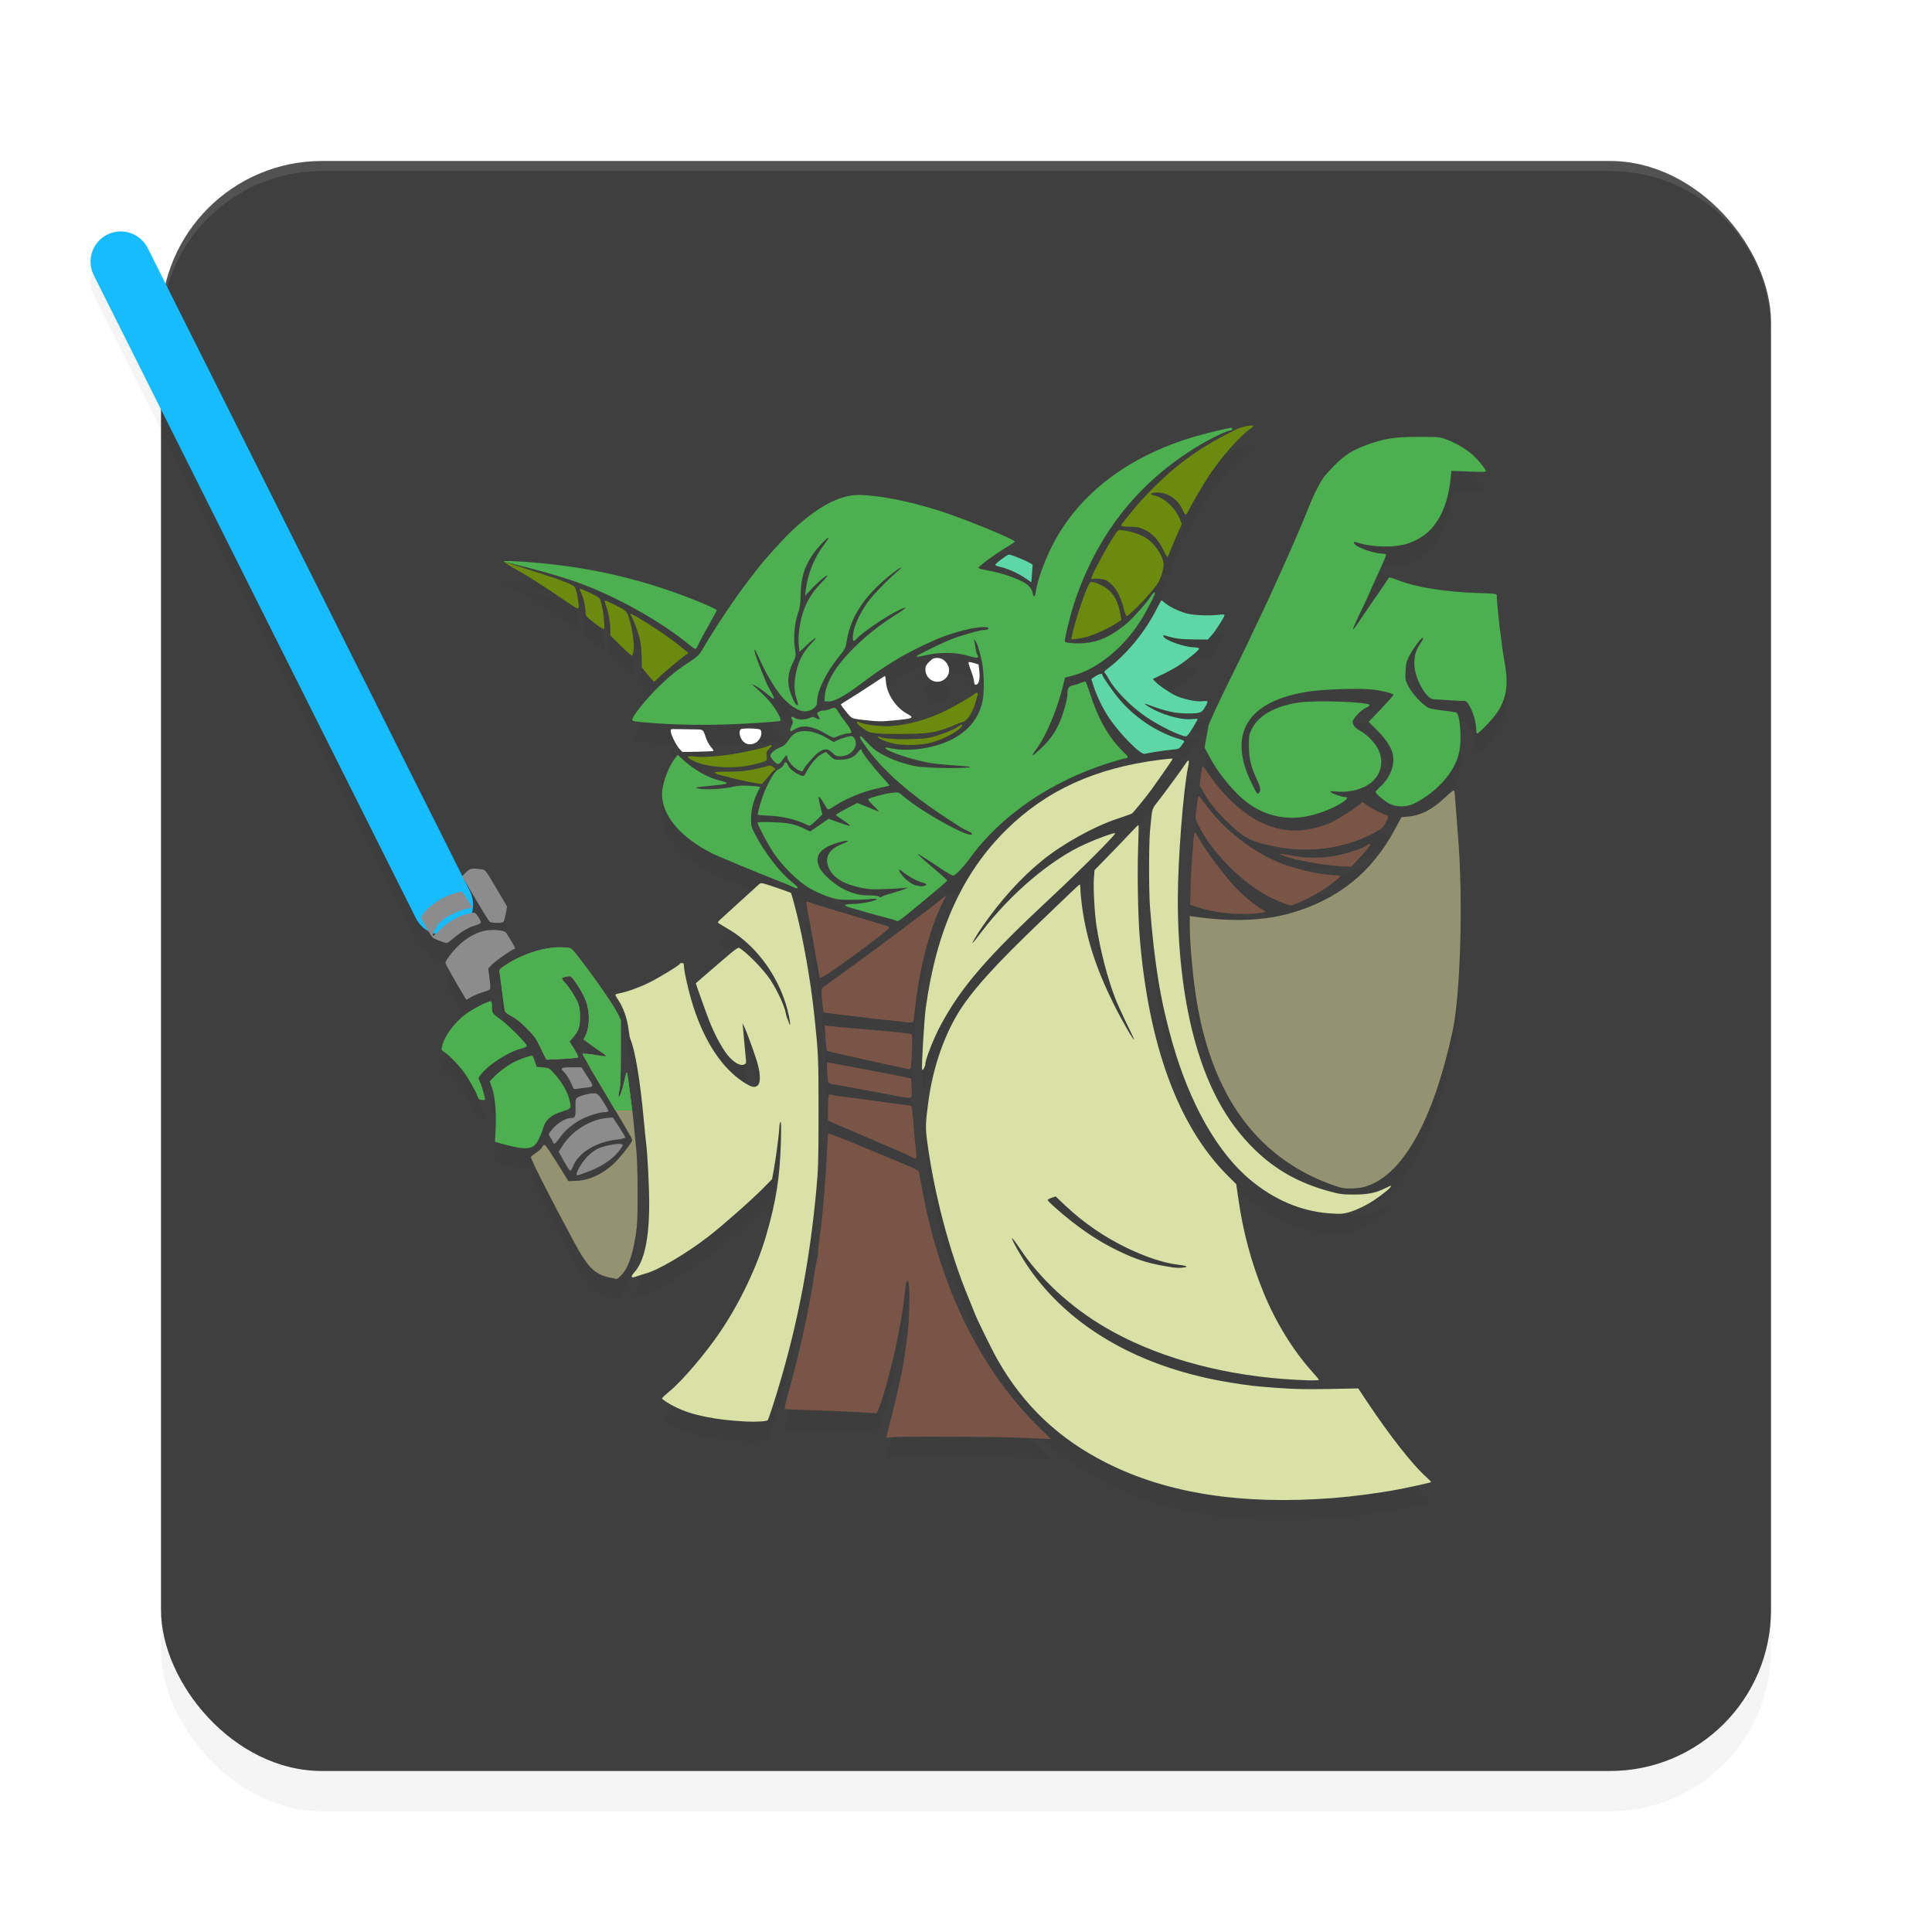 <?xml version="1.0" encoding="UTF-8" standalone="no"?>
<svg
   width="192"
   height="192"
   version="1.1"
   id="svg12"
   sodipodi:docname="games_star_wars_heroes.svg"
   inkscape:version="1.1.1 (1:1.1+202109281949+c3084ef5ed)"
   xmlns:inkscape="http://www.inkscape.org/namespaces/inkscape"
   xmlns:sodipodi="http://sodipodi.sourceforge.net/DTD/sodipodi-0.dtd"
   xmlns="http://www.w3.org/2000/svg"
   xmlns:svg="http://www.w3.org/2000/svg">
  <defs
     id="defs16">
    <filter
       inkscape:collect="always"
       style="color-interpolation-filters:sRGB"
       id="filter65003"
       x="-0.071"
       y="-0.079"
       width="1.142"
       height="1.159">
      <feGaussianBlur
         inkscape:collect="always"
         stdDeviation="4.169"
         id="feGaussianBlur65005" />
    </filter>
    <filter
       inkscape:collect="always"
       style="color-interpolation-filters:sRGB"
       id="filter65045"
       x="-0.048"
       y="-0.048"
       width="1.096"
       height="1.096">
      <feGaussianBlur
         inkscape:collect="always"
         stdDeviation="3.2"
         id="feGaussianBlur65047" />
    </filter>
  </defs>
  <sodipodi:namedview
     id="namedview14"
     pagecolor="#ffffff"
     bordercolor="#666666"
     borderopacity="1.0"
     inkscape:pageshadow="2"
     inkscape:pageopacity="0.0"
     inkscape:pagecheckerboard="0"
     showgrid="false"
     inkscape:zoom="2.7"
     inkscape:cx="35.555556"
     inkscape:cy="127.77778"
     inkscape:window-width="1920"
     inkscape:window-height="1022"
     inkscape:window-x="0"
     inkscape:window-y="34"
     inkscape:window-maximized="1"
     inkscape:current-layer="svg12"
     showguides="false"
     inkscape:snap-global="false">
    <inkscape:grid
       type="xygrid"
       id="grid1737" />
  </sodipodi:namedview>
  <rect
     x="16"
     y="20"
     width="160"
     height="160"
     rx="16"
     ry="16"
     style="opacity:0.2;fill:#000000;fill-opacity:1;stroke-width:4;filter:url(#filter65045)"
     id="rect65007" />
  <rect
     x="16"
     y="16"
     width="160"
     height="160"
     rx="16"
     ry="16"
     style="fill:#3f3f3f;stroke-width:4;fill-opacity:1"
     id="rect4" />
  <path
     id="rect65049"
     style="fill:#ffffff;stroke-width:4;fill-opacity:1;opacity:0.1"
     d="M 32 16 C 23.136 16 16 23.136 16 32 L 16 33 C 16 24.136 23.136 17 32 17 L 160 17 C 168.864 17 176 24.136 176 33 L 176 32 C 176 23.136 168.864 16 160 16 L 32 16 z " />
  <path
     id="path64922"
     style="color:#000000;opacity:0.2;fill:#000000;fill-opacity:1;stroke-linecap:round;stroke-linejoin:round;-inkscape-stroke:none;filter:url(#filter65003)"
     d="m 11.822,25.004 c -0.389,0.023 -0.775,0.123 -1.133,0.297 -1.491,0.724 -2.113,2.519 -1.389,4.01 L 41.316,93.219 c 0.283,0.583 0.731,1.028 1.26,1.316 0.182,0.3 0.347,0.559 0.406,0.623 0.134,0.146 1.123,0.532 1.43,0.559 0.054,0.005 0.409,-0.255 0.789,-0.578 0.712,-0.606 1.363,-0.976 2.109,-1.197 0.236,-0.07 0.452,-0.184 0.479,-0.252 0.026,-0.068 -0.092,-0.327 -0.264,-0.576 -0.283,-0.412 -0.333,-0.446 -0.635,-0.395 0.193,-0.683 0.157,-1.434 -0.178,-2.123 l -0.547,-1.09 1.062,1.793 c 0.719,1.214 1.368,2.256 1.443,2.316 0.075,0.061 0.409,0.106 0.742,0.1 0.527,-0.01 0.616,-0.04 0.686,-0.229 0.044,-0.119 0.127,-0.482 0.186,-0.807 l 0.107,-0.59 -0.805,-1.365 c -1.412,-2.394 -1.316,-2.271 -1.834,-2.342 -0.281,-0.038 -0.488,-0.061 -0.654,-0.062 -0.365,-0.002 -0.525,0.102 -0.801,0.385 L 45.947,89.067 14.699,26.69 c -0.348,-0.716 -0.966,-1.265 -1.719,-1.525 -0.376,-0.13 -0.769,-0.183 -1.158,-0.16 z M 124.369,44.281 c -0.341,0.005 -1.075,0.178 -1.486,0.379 -3.489,1.706 -5.757,3.31 -8.344,5.898 -0.698,0.698 -1.622,1.714 -2.053,2.258 -0.431,0.544 -0.845,1.066 -0.924,1.162 -0.26,0.317 -0.161,0.369 0.699,0.369 0.715,0 0.933,0.043 1.455,0.281 0.789,0.36 1.419,1.032 1.898,2.029 0.202,0.42 0.391,0.74 0.422,0.709 0.031,-0.031 0.131,-0.267 0.223,-0.525 0.092,-0.258 0.398,-0.986 0.68,-1.617 l 0.512,-1.148 -0.168,-0.432 c -0.449,-1.146 -1.578,-2.196 -2.586,-2.406 -0.537,-0.112 -0.315,-0.299 0.346,-0.289 1.046,0.015 1.992,0.664 2.471,1.695 0.132,0.285 0.277,0.518 0.322,0.518 0.045,0 0.184,-0.211 0.309,-0.469 0.314,-0.653 1.388,-2.483 2.025,-3.451 1.143,-1.737 3.061,-3.92 4.02,-4.572 0.199,-0.136 0.363,-0.285 0.363,-0.332 0,-0.041 -0.07,-0.058 -0.184,-0.057 z m -1.982,0.244 c -0.116,-0.072 -2.964,0.631 -4.352,1.074 -6.174,1.974 -10.769,5.544 -13.318,10.342 -0.857,1.612 -1.614,3.68 -1.775,4.854 -0.077,0.558 -0.239,0.619 -0.322,0.121 -0.033,-0.194 -0.186,-0.488 -0.344,-0.652 -0.558,-0.584 -2.483,-1.301 -4.336,-1.615 -0.38,-0.064 -0.691,-0.165 -0.691,-0.225 0,-0.15 1.695,-1.397 2.74,-2.016 0.475,-0.281 0.863,-0.546 0.863,-0.588 0,-0.213 -5.07,-2.285 -7.447,-3.045 -3.074,-0.982 -6.144,-1.582 -8.105,-1.584 -1.929,-0.002 -4.198,1.247 -6.799,3.74 -0.676,0.648 -2.551,2.727 -3.037,3.367 -0.186,0.244 -0.583,0.755 -0.883,1.135 -1.371,1.74 -3.407,4.771 -4.752,7.072 -0.328,0.562 -0.499,0.731 -1.244,1.225 -1.291,0.856 -1.952,1.382 -2.975,2.367 -1.331,1.282 -2.779,3.073 -2.779,3.438 0,0.157 0.305,0.198 2.617,0.361 2.004,0.141 4.555,0.179 6.816,0.1 1.921,-0.067 5.011,-0.269 5.254,-0.344 0.163,-0.05 -0.073,-0.608 -0.562,-1.324 -0.431,-0.63 -0.89,-1.126 -1.73,-1.871 -0.588,-0.521 -0.588,-0.525 -0.176,-0.318 0.229,0.114 0.672,0.415 0.986,0.668 0.314,0.253 0.628,0.503 0.697,0.557 0.265,0.206 0.225,-0.037 -0.098,-0.59 -0.185,-0.316 -0.408,-0.753 -0.498,-0.971 -0.906,-2.194 -1.243,-3.157 -1.143,-3.258 0.024,-0.024 0.297,0.528 0.609,1.225 0.592,1.322 1.593,2.947 2.219,3.602 1.269,1.328 2.286,1.654 3.078,0.988 0.238,-0.2 0.299,-0.33 0.299,-0.633 0,-1.039 0.888,-2.882 2.131,-4.42 0.673,-0.833 0.704,-0.894 0.826,-1.652 0.381,-2.362 1.764,-4.453 4.283,-6.479 1.037,-0.834 1.564,-1.085 0.66,-0.314 -0.935,0.797 -2.402,2.322 -2.879,2.994 -0.888,1.251 -1.467,2.628 -1.467,3.49 0,0.412 0.088,0.447 0.355,0.148 0.538,-0.601 2.904,-2.219 4.082,-2.791 1.179,-0.573 1.017,-0.351 -0.387,0.531 -2.552,1.604 -5.102,4.038 -6.104,5.828 -0.435,0.777 -0.704,1.557 -0.734,2.125 l -0.027,0.492 0.365,0.031 c 0.548,0.046 1.604,-0.519 3.146,-1.678 2.417,-1.816 4.011,-2.806 6.168,-3.836 1.514,-0.723 1.972,-0.909 3.16,-1.283 1.587,-0.5 3.297,-0.75 3.449,-0.504 0.069,0.111 -0.174,0.209 -0.523,0.209 -0.371,0 -2.485,0.616 -3.322,0.969 -1.019,0.429 -3.199,1.5 -3.264,1.605 -0.077,0.125 -0.009,0.119 0.998,-0.104 1.22,-0.27 2.803,-0.267 3.797,0.008 1.138,0.315 1.283,0.332 1.283,0.154 0,-0.084 -0.037,-0.176 -0.084,-0.205 -0.047,-0.029 -0.113,-0.264 -0.148,-0.523 -0.035,-0.26 -0.089,-0.607 -0.121,-0.77 l -0.059,-0.295 0.184,0.295 c 0.181,0.292 0.314,0.712 0.588,1.877 0.229,0.972 0.281,3.129 0.098,4 -0.446,2.121 -1.905,3.586 -4.357,4.379 -1.457,0.471 -3.299,0.632 -4.535,0.396 -0.899,-0.171 -0.945,-0.168 -0.648,0.061 0.442,0.341 2.784,1.088 4.174,1.33 0.476,0.083 1.587,0.199 2.469,0.26 0.882,0.061 1.619,0.125 1.637,0.143 0.207,0.2 -4.278,0.159 -5.367,-0.049 -1.443,-0.276 -2.934,-0.852 -3.867,-1.494 -0.412,-0.284 -0.647,-0.504 -1.412,-1.328 -0.291,-0.314 -0.392,-0.155 -0.146,0.23 1.553,2.435 4.217,4.914 7.945,7.395 1.85,1.231 2.152,1.419 2.617,1.625 0.244,0.108 0.443,0.239 0.443,0.291 0,0.611 -5.07,-2.186 -6.936,-3.826 -0.356,-0.313 -0.392,-0.321 -0.988,-0.262 -0.662,0.066 -2.238,0.481 -2.389,0.629 -0.055,0.054 0.16,0.329 0.543,0.693 0.349,0.332 0.568,0.58 0.486,0.551 -0.081,-0.029 -0.592,-0.235 -1.135,-0.457 l -0.988,-0.402 -1.062,0.555 c -0.584,0.305 -1.061,0.59 -1.061,0.633 0,0.043 0.266,0.244 0.59,0.447 0.582,0.365 0.898,0.645 0.73,0.645 -0.047,-1.5e-5 -0.528,-0.158 -1.068,-0.352 l -0.984,-0.352 -0.918,0.631 -0.92,0.629 -0.566,-0.275 c -0.939,-0.459 -1.632,-0.6 -3.209,-0.65 -0.801,-0.026 -1.455,-0.01 -1.455,0.037 0.001,0.22 0.963,2.039 1.551,2.936 0.9,1.371 2.439,2.895 3.631,3.596 0.487,0.287 1.309,0.66 1.826,0.832 0.855,0.283 1.058,0.312 2.225,0.318 0.706,0.004 1.585,-0.029 1.951,-0.074 0.369,-0.045 0.666,-0.045 0.666,0.002 0,0.161 -1.435,0.463 -2.271,0.479 -0.462,0.008 -0.856,0.056 -0.875,0.105 -0.019,0.049 0.136,0.143 0.346,0.211 0.613,0.198 3.182,0.92 3.973,1.117 0.4,0.1 0.751,0.206 0.781,0.236 0.12,0.12 0.275,0.022 1.289,-0.805 2.251,-1.836 3.77,-3.12 3.77,-3.191 0,-0.041 -0.67,-0.639 -1.488,-1.33 -0.818,-0.691 -1.465,-1.277 -1.439,-1.303 0.026,-0.026 0.639,0.348 1.363,0.832 1.641,1.095 1.996,1.309 2.172,1.309 0.182,0 1.029,-0.878 1.57,-1.629 3.113,-4.319 8.047,-7.71 13.926,-9.57 0.79,-0.25 1.509,-0.453 1.598,-0.453 0.247,0 0.295,-0.163 0.102,-0.344 -1.633,-1.52 -2.683,-3.274 -3.572,-5.963 -0.221,-0.669 -0.426,-1.254 -0.455,-1.301 -0.029,-0.046 -0.239,-0.001 -0.469,0.1 -0.23,0.101 -0.586,0.214 -0.791,0.252 -0.425,0.078 -0.566,0.273 -0.566,0.785 0,0.436 -0.134,1.03 -0.469,2.074 -0.447,1.396 -1.113,2.432 -2.236,3.482 -0.363,0.339 -0.702,0.617 -0.754,0.617 -0.052,0 0.109,-0.278 0.359,-0.617 1.002,-1.359 2.092,-3.958 2.678,-6.383 l 0.176,-0.729 0.73,-0.184 c 2.611,-0.659 5.449,-3.07 7.141,-6.062 0.579,-1.024 1.066,-1.993 1.066,-2.121 0,-0.215 -0.164,-0.082 -0.463,0.375 -0.46,0.703 -1.995,2.38 -2.607,2.848 -1.463,1.118 -2.523,1.588 -3.863,1.715 -0.809,0.077 -1.879,0.008 -2.016,-0.129 -0.087,-0.087 0.513,-2.587 0.908,-3.785 2.201,-6.677 6.125,-11.762 11.875,-15.385 1.32,-0.831 3.034,-1.699 3.547,-1.797 0.318,-0.061 0.408,-0.172 0.229,-0.283 z m 18.709,0.891 c -2.551,-0.002 -3.519,0.149 -5.383,0.84 -1.293,0.479 -2.056,0.966 -3.02,1.92 -0.494,0.489 -1.036,1.092 -1.203,1.34 -0.433,0.642 -1.055,1.904 -1.465,2.975 -0.759,1.981 -3.469,8.079 -4.99,11.229 -0.482,0.999 -0.877,1.835 -0.877,1.857 0,0.023 -0.892,1.849 -1.982,4.059 -1.09,2.21 -2.021,4.22 -2.068,4.465 -0.048,0.245 -0.157,0.837 -0.242,1.316 l -0.156,0.871 0.453,0.857 c 0.923,1.748 2.502,3.663 3.828,4.643 1.838,1.358 4.017,1.797 6.242,1.258 1.154,-0.28 2.335,-0.762 3.139,-1.279 0.536,-0.345 0.65,-0.555 0.303,-0.555 -0.278,0 -1.186,-0.3 -1.377,-0.455 -0.173,-0.14 -0.138,-0.148 0.426,-0.098 2.166,0.192 4.002,-0.704 4.424,-2.156 0.201,-0.693 0.156,-1.277 -0.156,-1.979 -0.278,-0.625 -1.081,-1.476 -1.748,-1.854 -0.579,-0.327 -0.812,-0.599 -0.812,-0.941 0,-0.304 0.803,-1.158 1.295,-1.375 0.211,-0.093 0.385,-0.22 0.385,-0.283 0,-0.317 -5.368,-0.507 -7.062,-0.25 -2.364,0.358 -3.99,1.288 -4.666,2.664 -0.251,0.51 -0.271,0.643 -0.266,1.689 0.007,1.232 0.212,2.06 0.838,3.383 0.317,0.671 0.367,1.073 0.156,1.248 -0.177,0.146 -0.219,0.086 -0.777,-1.076 -2.336,-4.859 -0.333,-8.053 5.639,-8.992 1.552,-0.244 5.096,-0.36 6.41,-0.209 1.029,0.119 2.098,0.389 2.098,0.531 0,0.052 -0.554,0.677 -1.23,1.389 l -1.23,1.295 0.754,0.746 c 0.86,0.851 1.422,1.661 1.605,2.316 0.3,1.071 -0.161,2.415 -1.135,3.305 -0.297,0.272 -0.541,0.535 -0.541,0.586 0,0.176 0.941,0.969 1.43,1.205 0.622,0.3 1.594,0.311 2.238,0.025 1.569,-0.696 3.209,-2.15 3.984,-3.531 0.599,-1.068 0.787,-1.823 0.789,-3.16 0.002,-1.175 -0.168,-2.238 -0.385,-2.404 -0.059,-0.045 -0.639,-0.141 -1.291,-0.211 -0.652,-0.07 -1.323,-0.19 -1.49,-0.266 -0.539,-0.244 -1.682,-1.462 -2.023,-2.154 -0.295,-0.6 -0.311,-0.688 -0.271,-1.504 0.036,-0.735 0.091,-0.963 0.365,-1.5 0.349,-0.685 1.15,-1.787 1.301,-1.787 0.141,0 0.12,0.052 -0.242,0.619 -0.419,0.654 -0.553,1.13 -0.551,1.949 0.003,1.371 1.152,3.486 1.906,3.514 0.119,0.004 0.792,0.047 1.498,0.096 0.706,0.048 1.368,0.077 1.471,0.064 0.256,-0.031 0.432,0.138 0.697,0.666 0.321,0.638 0.57,1.554 0.57,2.104 0,0.29 0.045,0.469 0.115,0.469 0.158,0 1.43,-1.318 1.883,-1.953 0.996,-1.395 1.243,-2.83 0.855,-4.959 -0.319,-1.752 -0.799,-5.815 -0.801,-6.773 0,-0.2 -0.06,-0.209 -1.912,-0.271 -3.208,-0.107 -6.083,-0.565 -7.84,-1.248 -0.857,-0.333 -0.971,-0.352 -1.039,-0.174 -0.026,0.068 -0.532,0.812 -1.123,1.654 -0.591,0.842 -1.36,1.971 -1.711,2.506 -0.351,0.535 -0.652,0.929 -0.67,0.875 -0.018,-0.054 0.268,-0.717 0.637,-1.473 0.369,-0.756 0.734,-1.527 0.812,-1.715 0.078,-0.188 0.293,-0.677 0.477,-1.084 0.184,-0.407 0.394,-0.874 0.467,-1.037 0.072,-0.163 0.314,-0.69 0.535,-1.172 0.221,-0.481 0.377,-0.915 0.348,-0.963 -0.03,-0.048 -0.196,-0.087 -0.369,-0.088 -0.781,-0.004 -2.426,-0.567 -2.73,-0.934 -0.2,-0.242 -0.065,-0.281 0.41,-0.119 0.76,0.258 2.033,0.393 3.189,0.336 1.258,-0.062 2.16,-0.351 3.145,-1.004 1.536,-1.02 2.531,-3.082 2.789,-5.773 l 0.07,-0.729 1.715,0.07 c 1.291,0.053 1.715,0.041 1.715,-0.047 0,-0.186 -0.941,-1.316 -1.428,-1.715 -0.671,-0.55 -1.601,-1.087 -2.426,-1.4 -0.722,-0.274 -0.785,-0.282 -2.715,-0.283 z m -29.766,9.252 c -0.208,-0.005 -0.266,0.075 -0.482,0.391 -0.788,1.149 -2.391,4.114 -2.391,4.422 0,0.07 0.076,0.091 0.197,0.053 0.109,-0.035 0.445,-0.034 0.744,0.004 0.454,0.057 0.622,0.139 1.018,0.494 0.544,0.489 0.992,1.369 1.27,2.488 0.098,0.394 0.229,0.717 0.291,0.717 0.062,2.22e-4 0.529,-0.412 1.037,-0.914 0.985,-0.973 1.936,-2.105 2.18,-2.592 0.295,-0.589 0.499,-1.424 0.439,-1.793 -0.155,-0.952 -1.086,-2.168 -2.027,-2.645 -0.53,-0.268 -1.327,-0.504 -2.006,-0.596 -0.114,-0.015 -0.2,-0.028 -0.27,-0.029 z m -29.025,0.775 c 0.013,-0.003 0.022,-0.002 0.027,0.004 0.028,0.028 -0.147,0.308 -0.391,0.621 -1.012,1.303 -1.676,2.937 -1.869,4.6 l -0.062,0.543 0.57,-0.611 c 0.668,-0.718 1.471,-1.412 1.635,-1.412 0.063,0 -0.177,0.299 -0.535,0.666 -0.697,0.714 -1.095,1.261 -1.492,2.049 -0.583,1.156 -0.929,2.966 -0.807,4.211 l 0.066,0.674 0.738,-0.689 c 0.834,-0.779 1.195,-0.934 0.506,-0.219 -0.932,0.968 -1.342,1.762 -1.611,3.125 -0.19,0.964 -0.157,1.736 0.109,2.559 0.16,0.494 0.153,0.599 -0.029,0.482 -0.165,-0.106 -0.492,-0.802 -0.68,-1.447 -0.253,-0.871 -0.162,-1.73 0.281,-2.664 0.337,-0.709 0.348,-0.774 0.26,-1.314 -0.197,-1.204 -0.071,-2.718 0.314,-3.771 0.153,-0.418 0.208,-0.843 0.23,-1.783 0.039,-1.665 0.35,-2.686 1.197,-3.951 0.413,-0.616 1.349,-1.623 1.541,-1.67 z m 17.979,1.67 c -0.195,0 -1.405,0.91 -1.371,1.031 0.014,0.051 0.281,0.15 0.592,0.221 0.704,0.16 1.835,0.686 2.479,1.152 0.269,0.195 0.497,0.344 0.506,0.332 0.009,-0.012 0.041,-0.407 0.072,-0.879 l 0.059,-0.857 -0.316,-0.186 c -0.415,-0.245 -1.827,-0.814 -2.02,-0.814 z m -49.695,0.639 c -0.299,-0.003 -0.523,0.013 -0.543,0.045 2.593,0.662 5.682,1.4 8.391,2.473 3.621,1.454 7.505,3.697 10.072,5.818 0.271,0.224 0.536,0.407 0.592,0.406 0.055,-5.93e-4 0.176,-0.168 0.268,-0.371 0.173,-0.386 0.814,-1.571 1.473,-2.723 0.212,-0.371 0.385,-0.708 0.385,-0.75 0,-0.091 -0.984,-0.548 -2.32,-1.074 -5.786,-2.281 -11.481,-3.488 -17.998,-3.814 -0.112,-0.006 -0.219,-0.009 -0.318,-0.01 z m -0.543,0.045 c 0.147,0.16 0.698,0.507 1.523,0.953 0.375,0.202 1.064,0.617 1.531,0.92 1.846,1.199 2.562,1.675 3.348,2.223 1.023,0.714 1.12,0.723 1.047,0.102 -0.107,-0.914 -0.252,-1.501 -0.416,-1.689 -0.133,-0.152 -0.852,-0.464 -1.912,-0.842 z m 58.443,2.043 c -0.044,-9.48e-4 -0.079,0.002 -0.107,0.012 -0.283,0.099 -1.479,3.555 -1.852,5.35 l -0.07,0.336 0.58,-0.055 c 0.318,-0.03 0.868,-0.152 1.221,-0.273 0.908,-0.311 1.94,-0.795 2.605,-1.221 l 0.57,-0.365 -0.065,-0.416 c -0.211,-1.368 -0.666,-2.227 -1.471,-2.781 -0.465,-0.32 -1.106,-0.579 -1.412,-0.586 z m -50.852,0.676 c -0.012,-4.44e-4 -0.022,0.002 -0.025,0.006 -0.03,0.03 0.018,0.175 0.105,0.322 0.223,0.377 0.473,1.398 0.473,1.93 0,0.443 0.008,0.455 0.814,1.09 0.448,0.353 0.877,0.644 0.953,0.648 0.113,0.006 0.124,-0.151 0.07,-0.867 -0.036,-0.482 -0.145,-1.181 -0.24,-1.555 -0.191,-0.747 -0.089,-0.657 -1.488,-1.322 -0.304,-0.144 -0.578,-0.249 -0.662,-0.252 z m 57.779,1.141 c -0.014,0 -0.213,0.366 -0.441,0.814 -1.214,2.381 -2.968,4.516 -4.941,6.014 -0.316,0.24 -0.331,0.274 -0.193,0.443 0.082,0.101 0.233,0.339 0.336,0.529 0.599,1.108 2.201,2.748 3.662,3.746 1.37,0.936 3.436,1.949 4.02,1.975 0.106,0.005 0.346,-0.29 0.666,-0.82 0.275,-0.456 0.5,-0.859 0.5,-0.896 0,-0.037 -0.233,-0.038 -0.52,-0.002 -0.917,0.115 -2.477,-0.26 -3.775,-0.906 -0.676,-0.336 -1.242,-0.75 -0.791,-0.578 1.928,0.734 2.877,0.941 4.246,0.928 1.075,-0.011 1.23,-0.069 1.543,-0.584 0.394,-0.647 0.374,-0.7 -0.234,-0.629 -0.634,0.074 -2.001,-0.228 -2.764,-0.611 -0.617,-0.31 -1.613,-1.007 -1.936,-1.354 l -0.229,-0.246 0.938,-0.445 c 0.516,-0.244 1.24,-0.641 1.611,-0.883 0.856,-0.556 2.059,-1.541 2.059,-1.688 0,-0.066 -0.207,-0.12 -0.508,-0.131 -1.03,-0.037 -2.892,-0.701 -3.039,-1.084 -0.049,-0.128 -0.017,-0.146 0.162,-0.09 0.968,0.3 1.527,0.376 2.828,0.387 l 1.416,0.012 0.387,-0.434 c 0.404,-0.454 1.271,-1.818 1.271,-1.998 0,-0.071 -0.197,-0.08 -0.617,-0.025 -0.769,0.1 -2.108,0.064 -2.889,-0.078 -0.715,-0.13 -1.834,-0.63 -2.359,-1.055 -0.211,-0.171 -0.394,-0.311 -0.408,-0.311 z m -55.307,0.029 c -0.006,5.19e-4 -0.009,0.002 -0.012,0.004 -0.031,0.031 0.017,0.241 0.107,0.467 0.246,0.616 0.453,1.708 0.453,2.393 v 0.609 l 1.012,0.998 c 0.557,0.55 1.063,1.007 1.123,1.016 0.063,0.009 0.136,-0.218 0.172,-0.525 0.124,-1.051 -0.367,-3.495 -0.783,-3.9 -0.235,-0.229 -1.9,-1.076 -2.072,-1.061 z m 2.545,1.32 c -0.045,0.005 -0.027,0.057 0.049,0.154 0.185,0.238 0.704,1.609 0.871,2.299 0.092,0.38 0.18,1.183 0.193,1.785 l 0.025,1.096 0.576,0.707 c 0.318,0.389 0.603,0.707 0.635,0.707 0.032,0 0.235,-0.183 0.449,-0.406 0.38,-0.395 2.223,-1.945 2.713,-2.279 l 0.244,-0.166 -0.297,-0.254 c -1.143,-0.977 -3.072,-2.321 -4.688,-3.266 -0.447,-0.262 -0.696,-0.385 -0.771,-0.377 z m 30.41,4.379 c -0.284,0.009 -0.42,0.086 -0.717,0.383 -0.314,0.314 -0.383,0.453 -0.383,0.766 0.002,0.937 0.986,1.524 1.773,1.059 0.549,-0.324 0.736,-0.957 0.449,-1.512 -0.228,-0.44 -0.616,-0.695 -1.062,-0.695 -0.02,0 -0.042,-5.64e-4 -0.061,0 z m 3.225,0.408 c -0.019,0.001 -0.033,0.005 -0.039,0.012 -0.033,0.033 0.08,0.417 0.248,0.854 0.168,0.436 0.305,0.927 0.305,1.092 0,0.314 0.188,0.405 0.371,0.178 0.164,-0.204 0.219,-0.683 0.145,-1.305 l -0.07,-0.588 -0.469,-0.145 c -0.209,-0.065 -0.406,-0.103 -0.49,-0.098 z m 13.139,1.174 c -0.122,0.004 -0.33,0.089 -0.578,0.246 -0.216,0.136 -0.393,0.265 -0.393,0.285 0,0.02 0.117,0.385 0.26,0.812 0.312,0.934 0.893,2.115 1.473,2.994 1.036,1.57 3.132,3.702 3.551,3.611 0.109,-0.023 0.576,-0.109 1.039,-0.189 0.463,-0.081 1.19,-0.178 1.615,-0.217 0.762,-0.069 0.776,-0.075 1.064,-0.473 0.329,-0.455 0.392,-0.384 -0.607,-0.705 -2.019,-0.649 -4.159,-2.11 -5.609,-3.832 -0.678,-0.805 -1.699,-2.277 -1.699,-2.449 0,-0.059 -0.042,-0.086 -0.115,-0.084 z m -21.467,0.195 c -0.015,0 -0.688,0.436 -1.494,0.971 -0.806,0.534 -1.788,1.164 -2.182,1.398 -0.394,0.235 -0.715,0.448 -0.715,0.473 0,0.089 0.676,0.964 0.924,1.195 0.209,0.196 0.425,0.254 1.27,0.346 1.578,0.171 1.72,0.173 2.936,0.061 2.082,-0.193 2.23,-0.261 1.455,-0.672 -1.078,-0.572 -1.981,-1.895 -2.098,-3.078 -0.038,-0.381 -0.08,-0.693 -0.096,-0.693 z m 9.135,1.68 c -0.073,-0.008 -0.192,0.052 -0.336,0.18 -0.268,0.238 -2.099,1.289 -2.943,1.688 -1.731,0.817 -3.47,1.303 -5.16,1.443 -0.891,0.074 -2.55,-0.092 -3.064,-0.307 -0.412,-0.172 -0.443,-0.173 -0.436,-0.018 0.003,0.068 0.268,0.314 0.59,0.549 0.533,0.388 0.659,0.434 1.402,0.512 0.449,0.047 1.75,0.07 2.891,0.051 1.648,-0.028 2.253,-0.077 2.949,-0.238 0.482,-0.111 1.236,-0.364 1.678,-0.561 0.442,-0.196 0.88,-0.367 0.975,-0.379 0.434,-0.053 1.028,-0.943 1.307,-1.957 0.079,-0.286 0.173,-0.62 0.209,-0.742 0.041,-0.138 0.013,-0.213 -0.061,-0.221 z M 82.875,72.34 c -0.102,0.003 -0.233,0.05 -0.426,0.131 -0.195,0.081 -0.48,0.148 -0.635,0.148 -0.154,0 -0.364,0.06 -0.467,0.135 -0.179,0.131 -0.18,0.147 -0.012,0.404 0.226,0.345 0.131,0.433 -0.234,0.217 -0.264,-0.156 -0.319,-0.158 -0.65,-0.02 -0.473,0.198 -1.171,0.193 -1.48,-0.01 -0.304,-0.199 -0.414,-0.113 -0.248,0.197 0.104,0.194 0.1,0.286 -0.031,0.539 -0.146,0.283 -0.211,0.609 -0.119,0.609 0.022,0 0.232,-0.109 0.469,-0.244 0.778,-0.445 1.742,-0.292 3.041,0.484 0.535,0.32 0.779,0.415 0.898,0.352 0.09,-0.048 0.358,-0.155 0.598,-0.238 0.239,-0.083 0.551,-0.154 0.691,-0.154 0.14,-7.93e-4 0.282,-0.028 0.314,-0.061 0.098,-0.098 -0.144,-0.551 -0.596,-1.115 -0.235,-0.293 -0.541,-0.726 -0.68,-0.963 C 83.134,72.455 83.045,72.336 82.875,72.34 Z m 12.697,1.68 c -0.066,0.006 -0.18,0.059 -0.328,0.164 -0.407,0.29 -1.338,0.684 -2.293,0.973 -0.699,0.211 -1.101,0.261 -2.404,0.301 -1.413,0.044 -2.707,-0.056 -3.209,-0.248 -0.1,-0.038 -0.121,-0.018 -0.068,0.068 0.112,0.181 0.683,0.41 1.535,0.615 0.869,0.209 2.631,0.182 3.594,-0.057 1.155,-0.287 2.506,-0.951 3.059,-1.504 0.205,-0.205 0.226,-0.322 0.115,-0.312 z m -21.225,0.373 c -0.31,0.002 -0.587,0.021 -0.695,0.062 -0.199,0.077 -0.203,0.55 -0.008,0.928 0.296,0.572 0.854,0.744 1.436,0.443 0.482,-0.249 0.759,-1.024 0.471,-1.312 -0.077,-0.077 -0.687,-0.124 -1.203,-0.121 z m -7.312,0.061 c -0.389,-0.003 -0.398,0.028 -0.375,0.238 0.043,0.383 0.552,1.399 0.871,1.736 l 0.287,0.305 1.516,-0.027 c 0.834,-0.015 1.54,-0.05 1.568,-0.078 0.028,-0.028 -0.081,-0.204 -0.244,-0.391 -0.164,-0.186 -0.373,-0.555 -0.467,-0.818 -0.36,-1.018 -0.223,-0.921 -1.359,-0.936 -0.558,-0.007 -1.282,-0.019 -1.607,-0.025 -0.072,-0.001 -0.134,-0.004 -0.189,-0.004 z m 12.881,0.201 c -0.716,0.014 -1.13,0.261 -1.562,0.906 -0.295,0.44 -0.457,0.577 -0.857,0.729 -0.507,0.192 -0.938,0.574 -0.938,0.83 0,0.079 0.153,0.309 0.34,0.512 0.39,0.423 0.532,0.394 0.924,-0.184 0.264,-0.39 0.414,-0.473 0.414,-0.232 0,0.281 0.398,0.836 0.818,1.141 0.385,0.279 0.762,0.376 0.762,0.197 0,-0.195 1.123,-1.506 1.529,-1.785 0.587,-0.404 0.94,-0.392 1.379,0.047 0.282,0.282 0.419,0.346 0.746,0.346 0.537,0 0.989,-0.201 1.312,-0.586 0.329,-0.391 0.363,-0.952 0.074,-1.262 -0.187,-0.201 -0.213,-0.204 -0.762,-0.061 -0.313,0.082 -0.72,0.227 -0.906,0.322 l -0.338,0.174 -0.549,-0.33 c -0.817,-0.492 -1.569,-0.75 -2.238,-0.764 -0.051,-0.001 -0.101,-9.52e-4 -0.148,0 z m -3.287,1.381 c -0.055,-0.003 -0.144,0.025 -0.27,0.09 -0.266,0.137 -0.672,0.241 -2.369,0.605 -1.75,0.376 -4.118,0.585 -5.061,0.447 -0.683,-0.1 -0.758,0.038 -0.193,0.355 1.28,0.719 4.072,0.941 5.994,0.475 1.542,-0.374 1.517,-0.36 1.459,-0.879 -0.045,-0.397 -0.019,-0.466 0.256,-0.711 0.251,-0.224 0.304,-0.377 0.184,-0.383 z m 8.947,0.438 c -0.071,-0.002 -0.192,0.101 -0.33,0.295 -0.333,0.467 -0.923,0.724 -1.695,0.732 -0.642,0.007 -0.675,-0.005 -1.066,-0.387 L 82.082,76.721 81.625,76.963 c -0.464,0.246 -1.133,1.038 -1.523,1.803 -0.218,0.427 -0.261,0.437 -0.77,0.178 -0.549,-0.28 -0.966,-0.66 -1.037,-0.943 -0.064,-0.255 -0.354,-0.349 -0.354,-0.115 0,0.164 -0.379,0.517 -0.643,0.6 -0.219,0.068 -0.772,0.946 -1.225,1.945 -0.335,0.74 -0.84,2.453 -0.75,2.543 0.033,0.033 0.521,0.072 1.086,0.088 1.14,0.033 2.58,0.349 3.436,0.754 0.283,0.134 0.559,0.247 0.613,0.25 0.054,0.003 0.361,-0.249 0.682,-0.559 l 0.582,-0.562 -0.205,-0.842 c -0.113,-0.462 -0.189,-0.858 -0.17,-0.877 0.08,-0.08 0.243,0.113 0.529,0.619 0.166,0.294 0.341,0.559 0.389,0.588 0.047,0.029 0.241,-0.052 0.432,-0.182 1.294,-0.88 3.143,-1.635 4.822,-1.973 0.462,-0.093 0.855,-0.185 0.875,-0.205 0.02,-0.02 -0.324,-0.429 -0.766,-0.908 -0.896,-0.971 -1.984,-2.381 -1.984,-2.57 0,-0.08 -0.026,-0.12 -0.068,-0.121 z m -18.225,0.545 -0.236,0.293 c -0.678,0.847 -1.322,2.599 -1.322,3.598 0,2.15 1.829,4.314 4.994,5.908 0.589,0.297 4.4,1.878 6.609,2.742 0.652,0.255 1.298,0.523 1.434,0.596 0.314,0.169 0.502,0.176 0.436,0.018 -0.028,-0.068 -0.306,-0.321 -0.615,-0.562 -1.134,-0.885 -2.712,-2.947 -3.637,-4.746 -0.357,-0.695 -0.381,-0.792 -0.373,-1.58 0.009,-0.965 0.273,-1.863 0.904,-3.07 0.017,-0.032 -0.448,-0.086 -1.033,-0.119 -0.784,-0.045 -1.212,-0.023 -1.625,0.084 -1.12,0.29 -3.459,0.354 -3.711,0.102 -0.023,-0.023 0.197,-0.064 0.486,-0.094 0.29,-0.029 0.964,-0.098 1.5,-0.152 1.329,-0.134 1.387,-0.211 0.348,-0.467 -1.21,-0.298 -2.558,-1.074 -3.713,-2.139 z m 49.176,0.379 c -0.024,-0.024 -0.595,0.026 -1.268,0.111 -6.388,0.805 -11.257,3.022 -15.238,6.939 -4.377,4.307 -6.955,9.999 -8.018,17.699 -0.162,1.178 -0.448,6.021 -0.363,6.158 0.072,0.117 0.315,-0.321 0.32,-0.578 0.01,-0.47 0.852,-2.599 1.52,-3.84 2.055,-3.821 4.604,-6.77 10.977,-12.705 2.816,-2.622 6.369,-6.173 6.369,-6.363 0,-0.125 -1.644,0.46 -2.98,1.061 -3.39,1.524 -7.377,4.896 -10.268,8.688 -0.487,0.638 -0.905,1.16 -0.932,1.16 -0.071,0 0.43,-0.846 0.938,-1.58 1.851,-2.679 3.861,-4.903 5.994,-6.637 2.036,-1.655 5.141,-3.376 7.502,-4.158 0.71,-0.235 1.342,-0.46 1.406,-0.5 0.13,-0.081 1.501,-1.762 1.951,-2.395 1.525,-2.143 2.127,-3.024 2.09,-3.061 z m 1.543,0.191 c -0.059,0.027 -0.153,0.145 -0.281,0.352 -0.237,0.384 -2.14,2.978 -2.805,3.824 -0.516,0.657 -0.483,0.522 -0.699,2.854 -0.119,1.282 -0.12,5.985 -0.002,7.506 0.441,5.668 1.05,9.361 2.225,13.48 1.745,6.119 4.499,10.964 7.775,13.676 2.376,1.967 4.998,3.078 7.777,3.299 1.13,0.09 1.496,0.063 2.172,-0.16 0.761,-0.251 1.631,-0.678 2.285,-1.119 1.053,-0.71 1.816,-1.357 1.717,-1.457 -0.017,-0.017 -0.269,0.088 -0.557,0.234 -0.936,0.474 -1.733,0.637 -3.131,0.637 -1.137,0 -1.394,-0.034 -2.494,-0.336 -2.959,-0.812 -5.253,-2.095 -7.318,-4.09 -2.909,-2.811 -4.89,-6.517 -6.184,-11.572 -0.979,-3.825 -1.502,-8.462 -1.502,-13.297 0,-3.903 0.545,-10.927 1.025,-13.219 0.095,-0.453 0.094,-0.657 -0.004,-0.611 z m -41.553,0.494 c -0.036,-0.003 -0.07,0.001 -0.102,0.01 -1.775,0.479 -2.522,0.59 -3.975,0.592 -1.165,0.002 -1.478,0.028 -1.4,0.121 0.055,0.066 0.285,0.163 0.512,0.215 0.227,0.052 0.879,0.216 1.449,0.365 0.84,0.22 1.607,0.371 2.684,0.531 0.036,0.005 0.295,-0.278 0.576,-0.631 0.281,-0.353 0.585,-0.688 0.676,-0.742 0.148,-0.089 0.139,-0.119 -0.078,-0.303 -0.112,-0.095 -0.234,-0.151 -0.342,-0.158 z m 43.01,0.066 c -0.038,0 -0.124,0.427 -0.189,0.949 l -0.119,0.949 0.314,0.557 c 0.646,1.143 1.138,1.772 2.25,2.885 1.806,1.808 2.424,2.137 4.986,2.65 1.507,0.302 3.093,0.372 4.609,0.205 1.789,-0.196 3.632,-0.742 5.018,-1.488 0.908,-0.489 1.027,-0.591 1.346,-1.162 0.251,-0.449 0.259,-0.705 0.023,-0.705 -0.214,-7.4e-5 -1.376,-0.584 -1.873,-0.941 l -0.471,-0.34 -0.627,0.475 c -0.839,0.635 -2.169,1.432 -2.816,1.688 -3.242,1.278 -6.16,0.731 -8.98,-1.686 -1.028,-0.881 -2.065,-2.049 -2.83,-3.188 -0.313,-0.466 -0.602,-0.848 -0.641,-0.848 z m 24.953,2.412 c -0.04,-0.04 -0.443,0.28 -0.895,0.709 -1.255,1.193 -2.367,1.762 -3.684,1.885 l -0.627,0.059 -0.67,1.242 c -2.291,4.254 -5.653,6.95 -10.348,8.295 -2.66,0.762 -5.825,0.877 -9.555,0.35 l -0.469,-0.066 0.002,0.977 c 0.004,1.972 0.4,6.036 0.785,8.037 0.289,1.502 0.297,1.54 0.561,2.568 1.761,6.877 5.353,11.642 10.75,14.268 1.106,0.538 2.366,1.021 3.061,1.172 0.453,0.099 1.59,0.057 2.109,-0.078 3.778,-0.981 6.893,-6.438 8.855,-15.51 0.792,-3.661 1.054,-13.189 0.535,-19.404 -0.09,-1.084 -0.298,-3.763 -0.326,-4.215 -0.007,-0.118 -0.046,-0.247 -0.086,-0.287 z m -25.354,0.551 c -0.042,0 -0.105,0.278 -0.141,0.617 -0.036,0.339 -0.1,0.84 -0.143,1.111 -0.07,0.445 -0.044,0.562 0.262,1.186 1.248,2.547 4.053,5.447 6.682,6.91 0.889,0.495 2.204,1.036 2.52,1.037 0.136,5.18e-4 0.755,-0.245 1.375,-0.545 1.151,-0.556 2.252,-1.249 3.098,-1.949 0.26,-0.216 0.452,-0.415 0.426,-0.441 -0.026,-0.026 -0.306,-0.057 -0.621,-0.068 -1.361,-0.049 -3.356,-0.474 -4.969,-1.061 -2.977,-1.083 -6.006,-3.425 -7.945,-6.143 -0.257,-0.36 -0.501,-0.654 -0.543,-0.654 z m -5.98,2.879 c -0.022,-0.022 -0.386,0.332 -0.807,0.787 -0.421,0.455 -1.396,1.472 -2.166,2.26 l -1.4,1.432 -0.065,0.84 c -0.07,0.909 0.066,3.452 0.248,4.643 0.372,2.436 1.117,5.324 1.873,7.254 0.213,0.545 0.723,1.673 1.131,2.506 0.408,0.833 0.742,1.544 0.74,1.58 -0.008,0.213 -1.225,-1.894 -2.016,-3.49 -1.794,-3.623 -2.733,-6.539 -3.17,-9.852 -0.08,-0.603 -0.145,-1.313 -0.145,-1.574 0,-0.261 -0.03,-0.475 -0.066,-0.475 -0.036,0 -0.424,0.348 -0.863,0.773 -0.439,0.425 -1.732,1.665 -2.873,2.754 -4.795,4.578 -7.096,7.14 -8.449,9.416 -1.401,2.356 -2.436,5.471 -2.854,8.586 -0.283,2.112 -0.303,2.619 -0.148,3.814 0.672,5.203 2.213,11.094 4.092,15.641 0.281,0.679 0.568,1.391 0.639,1.582 0.234,0.635 1.732,3.687 2.303,4.689 2.574,4.52 6.074,7.834 10.785,10.213 6.04,3.05 13.442,4.203 22.52,3.508 1.929,-0.148 4.475,-0.482 6.418,-0.844 1.172,-0.218 3.287,-0.687 3.35,-0.742 0.023,-0.02 -0.241,-0.293 -0.586,-0.605 -1.315,-1.19 -3.56,-4.057 -5.74,-7.328 l -0.918,-1.379 -2.916,0.057 c -2.215,0.043 -3.451,0.017 -5.139,-0.107 -2.202,-0.162 -2.728,-0.221 -4.543,-0.512 -8.97,-1.436 -15.989,-5.421 -20.16,-11.445 -0.683,-0.987 -1.695,-2.774 -1.648,-2.914 0.019,-0.058 0.364,0.392 0.766,0.998 2.022,3.049 5.035,5.831 8.537,7.883 4.741,2.777 10.915,4.57 17.543,5.096 1.874,0.149 3.654,0.193 3.654,0.09 0,-0.032 -0.306,-0.4 -0.68,-0.816 -1.893,-2.108 -3.613,-4.905 -4.814,-7.834 -1.213,-2.958 -2.029,-5.985 -2.51,-9.314 l -0.213,-1.482 -0.82,-0.814 c -4.94,-4.901 -7.921,-13.015 -8.787,-23.924 -0.156,-1.968 -0.229,-6.179 -0.148,-8.441 0.049,-1.356 0.069,-2.484 0.047,-2.506 z m 5.58,0.74 c -0.004,9.18e-4 -0.007,0.001 -0.01,0.004 -0.104,0.104 -0.37,3.887 -0.406,5.758 l -0.027,1.434 0.521,0.172 c 1.812,0.601 3.9,0.841 5.963,0.684 0.808,-0.062 1.182,-0.183 0.889,-0.287 -0.439,-0.156 -1.775,-1.193 -2.59,-2.008 -1.239,-1.239 -3.301,-3.977 -3.994,-5.307 -0.141,-0.271 -0.291,-0.463 -0.346,-0.449 z m -34.611,0.822 c 0.239,-0.012 0.159,0.097 -0.412,0.314 -1.337,0.507 -1.807,1.361 -1.328,2.414 0.43,0.946 1.472,1.586 3.141,1.932 0.825,0.171 1.187,0.193 2.449,0.143 0.815,-0.033 1.658,-0.083 1.875,-0.109 l 0.396,-0.047 -0.346,0.158 c -0.19,0.088 -0.746,0.267 -1.234,0.398 -0.489,0.132 -0.931,0.282 -0.982,0.334 -0.117,0.117 -0.165,0.117 -0.352,-0.004 -0.081,-0.053 -0.463,-0.097 -0.85,-0.098 -1.011,-0.002 -1.65,-0.15 -2.559,-0.59 -0.923,-0.447 -2.113,-1.478 -2.439,-2.117 -0.58,-1.133 -0.076,-1.921 1.582,-2.473 0.493,-0.164 0.872,-0.247 1.059,-0.256 z m 52.043,0.303 c -0.065,-0.007 -0.199,0.055 -0.357,0.178 -0.326,0.252 -1.818,0.749 -2.996,0.996 -1.164,0.244 -3.017,0.274 -4.004,0.066 -0.353,-0.074 -0.887,-0.164 -1.186,-0.199 l -0.543,-0.062 0.346,0.156 c 1.019,0.465 4.409,1.073 6.23,1.117 l 0.652,0.016 0.533,-0.568 c 0.636,-0.678 1.312,-1.479 1.357,-1.609 0.02,-0.057 0.006,-0.086 -0.033,-0.09 z m -46.779,2.578 c 0.054,-0.004 0.192,0.085 0.414,0.268 0.484,0.398 1.355,0.868 1.85,0.998 0.464,0.122 0.536,0.245 0.197,0.336 -0.263,0.071 -0.298,0.07 -0.834,-0.051 -0.457,-0.102 -1.242,-0.744 -1.541,-1.258 -0.111,-0.191 -0.14,-0.289 -0.086,-0.293 z m -13.707,1.338 c -0.111,-4.44e-4 -0.164,0.04 -0.24,0.107 -0.187,0.165 -2.916,2.647 -3.803,3.457 -0.295,0.27 -0.331,0.34 -0.207,0.422 0.081,0.054 0.531,0.322 0.998,0.598 2.914,1.716 5.226,5.036 5.977,8.582 0.164,0.776 0.165,1.189 0.002,0.689 -0.062,-0.19 -0.14,-0.389 -0.174,-0.443 -0.034,-0.054 -0.094,-0.277 -0.133,-0.494 -0.133,-0.736 -0.856,-2.294 -1.551,-3.342 -0.678,-1.023 -2.368,-2.746 -3.096,-3.154 -0.093,-0.052 -0.524,0.261 -1.361,0.988 -0.673,0.585 -1.608,1.391 -2.078,1.791 -0.47,0.4 -0.855,0.737 -0.855,0.748 0,0.066 1.023,2.93 1.318,3.689 0.518,1.333 1.272,2.747 1.836,3.441 0.585,0.721 1.263,1.113 1.635,0.943 0.196,-0.089 0.224,-0.163 0.189,-0.482 -0.023,-0.207 -0.087,-0.909 -0.145,-1.561 -0.058,-0.652 -0.125,-1.386 -0.148,-1.631 l -0.043,-0.443 0.205,0.443 c 0.33,0.713 1.143,2.995 1.328,3.725 0.252,0.995 0.247,1.748 -0.016,2.012 -0.275,0.276 -0.625,0.201 -1.395,-0.297 -2.127,-1.375 -3.871,-3.985 -5,-7.486 -0.459,-1.422 -0.949,-3.554 -0.949,-4.121 0,-0.182 -0.053,-0.25 -0.189,-0.25 -0.104,0 -0.205,0.038 -0.223,0.086 -0.06,0.158 -2.089,1.396 -3.094,1.887 -0.976,0.476 -2.22,0.918 -2.939,1.045 -0.204,0.036 -0.369,0.103 -0.369,0.148 0,0.045 0.139,0.291 0.311,0.545 0.47,0.696 0.872,1.832 0.988,2.791 0.057,0.47 0.142,0.944 0.189,1.053 0.471,1.076 0.978,4.105 1.326,7.93 0.083,0.907 0.193,2.005 0.246,2.439 0.147,1.205 0.305,4.363 0.303,6.074 -0.005,3.414 -0.493,5.655 -1.461,6.727 -0.416,0.46 -0.357,0.63 0.15,0.438 0.201,-0.076 0.628,-0.211 0.949,-0.301 1.31,-0.365 4.025,-1.966 6.281,-3.705 1.344,-1.036 4.357,-3.698 5.441,-4.809 l 0.85,-0.869 0.164,-0.889 c 0.217,-1.175 0.554,-3.749 0.557,-4.246 0.001,-0.217 0.05,-0.461 0.107,-0.543 0.075,-0.105 0.088,0.464 0.049,1.975 -0.09,3.443 -0.476,5.916 -1.451,9.268 -0.904,3.108 -2.613,6.699 -4.549,9.568 -1.482,2.196 -3.797,4.914 -5.088,5.969 -0.397,0.324 -0.723,0.63 -0.723,0.68 0,0.112 0.652,0.533 1.383,0.893 1.596,0.786 3.85,1.246 6.914,1.412 0.944,0.051 2.085,-0.011 2.193,-0.119 0.104,-0.104 0.774,-2.173 1.379,-4.264 1.735,-5.992 2.841,-11.93 3.457,-18.566 0.201,-2.166 0.225,-2.985 0.227,-7.803 0.002,-5.369 -0.016,-5.782 -0.404,-9.48 -0.374,-3.565 -1.133,-7.867 -1.906,-10.797 -0.213,-0.806 -0.404,-1.482 -0.426,-1.504 -0.022,-0.022 -0.698,-0.265 -1.504,-0.539 -0.899,-0.306 -1.249,-0.423 -1.434,-0.424 z m 18.334,1.248 c -0.016,-0.016 -0.295,0.195 -0.617,0.469 -0.804,0.683 -6.126,4.678 -8.781,6.59 -2.251,1.621 -2.75,1.987 -2.877,2.113 -0.109,0.109 -0.116,0.34 -0.029,1.266 0.058,0.623 0.12,1.148 0.137,1.164 0.017,0.017 0.98,0.138 2.141,0.271 1.16,0.133 2.421,0.282 2.801,0.332 0.38,0.05 1.024,0.118 1.432,0.152 0.407,0.034 0.984,0.099 1.283,0.145 0.299,0.045 0.708,0.087 0.908,0.094 0.357,0.012 0.366,0.005 0.418,-0.406 0.029,-0.231 0.102,-0.843 0.162,-1.359 0.449,-3.883 1.532,-7.935 2.715,-10.164 0.186,-0.349 0.325,-0.65 0.309,-0.666 z m -13.832,0.592 c -0.018,0.001 -0.03,0.005 -0.037,0.012 -0.028,0.028 0.131,0.997 0.354,2.152 0.222,1.156 0.452,2.432 0.512,2.84 0.06,0.407 0.148,0.874 0.195,1.037 0.047,0.163 0.116,0.575 0.152,0.914 0.037,0.339 0.106,0.617 0.154,0.617 0.048,0 0.321,-0.142 0.607,-0.316 1.426,-0.867 6.178,-4.412 6.266,-4.674 0.018,-0.055 -0.177,-0.163 -0.436,-0.236 -0.259,-0.074 -1.16,-0.345 -2.002,-0.602 -0.842,-0.257 -2.374,-0.719 -3.406,-1.027 -1.032,-0.308 -1.982,-0.604 -2.111,-0.658 -0.097,-0.04 -0.194,-0.062 -0.248,-0.059 z m -31.223,2.807 c -0.185,0.001 -0.371,0.014 -0.539,0.037 -0.851,0.117 -1.864,0.628 -2.654,1.338 -0.657,0.59 -1.494,1.65 -1.494,1.893 0,0.111 1.111,2.083 1.943,3.449 l 0.135,0.221 0.518,-0.289 c 0.284,-0.159 0.782,-0.362 1.107,-0.453 0.326,-0.091 0.641,-0.217 0.701,-0.279 0.079,-0.082 0.075,-0.381 -0.02,-1.1 l -0.131,-0.988 0.367,-0.379 c 0.368,-0.381 2.027,-1.547 2.199,-1.547 0.051,0 0.094,-0.039 0.094,-0.086 0,-0.128 -0.794,-1.473 -0.941,-1.596 -0.165,-0.137 -0.729,-0.225 -1.285,-0.221 z M 43.062,94.75 c 0.076,0.025 0.156,0.037 0.234,0.057 -0.15,0.131 -0.263,0.218 -0.281,0.199 -0.027,-0.027 0.001,-0.13 0.047,-0.256 z m 12.59,1.389 c -0.087,-3.92e-4 -0.175,6.06e-4 -0.264,0.004 -0.621,0.023 -1.299,0.138 -1.996,0.334 -0.697,0.197 -1.416,0.475 -2.121,0.828 -0.335,0.168 -0.726,0.398 -1.041,0.605 -0.315,0.207 -0.552,0.392 -0.58,0.463 -0.027,0.07 -0.009,0.336 0.039,0.592 0.048,0.256 0.163,1.111 0.254,1.898 0.091,0.788 0.202,1.524 0.246,1.637 0.022,0.057 0.107,0.14 0.227,0.229 0.119,0.089 0.273,0.184 0.432,0.262 0.193,0.095 0.409,0.239 0.654,0.436 0,0 0.002,0.002 0.002,0.002 0.245,0.196 0.515,0.442 0.812,0.74 0.377,0.377 0.617,0.633 0.807,0.891 0,0 0,0.002 0,0.002 0.19,0.257 0.33,0.514 0.508,0.889 0.477,1.005 0.605,1.269 0.684,1.336 0.026,0.022 0.046,0.023 0.072,0.021 0.054,-0.003 0.755,-0.037 1.557,-0.076 0.401,-0.019 0.773,-0.047 1.047,-0.076 0.272,-0.029 0.451,-0.059 0.467,-0.084 0.015,-0.025 -0.023,-0.132 -0.096,-0.281 0,0 0,-0.002 0,-0.002 -0.073,-0.151 -0.182,-0.346 -0.309,-0.549 l -0.461,-0.738 0.305,-0.346 c 0.61,-0.694 0.746,-1.087 0.738,-2.119 -0.005,-0.731 -0.052,-1.041 -0.215,-1.404 -0.294,-0.657 -0.869,-1.543 -1.277,-1.969 -0.191,-0.199 -0.319,-0.405 -0.287,-0.457 0.032,-0.052 0.242,-0.124 0.467,-0.16 0.454,-0.073 0.419,-0.099 1.045,0.826 0.395,0.584 0.794,1.36 0.939,1.83 0.321,1.041 0.27,2.452 -0.117,3.211 l -0.197,0.387 0.715,0.523 c 0.394,0.288 0.909,0.648 1.145,0.801 0.236,0.153 0.405,0.302 0.375,0.332 -0.03,0.03 -0.334,0.007 -0.676,-0.053 -0.502,-0.087 -0.916,-0.146 -1.205,-0.174 -0.28,-0.027 -0.435,-0.022 -0.445,0.014 -9.7e-5,6.5e-4 -0.008,-6.7e-4 -0.008,0 0,0 0,0.002 0,0.002 7.3e-4,0.041 0.134,0.289 0.297,0.553 0.163,0.265 0.295,0.5 0.295,0.523 0,0.023 0.394,0.702 0.875,1.506 0.878,1.47 1.284,2.162 1.795,3.027 1.049,1.776 1.676,2.86 1.676,2.941 0,0.223 -1.232,1.796 -1.855,2.367 -1.144,1.05 -2.455,1.642 -3.734,1.689 l -0.76,0.027 -0.578,-0.938 c -1.188,-1.932 -1.685,-2.666 -1.805,-2.666 -0.068,0 -0.172,0.105 -0.23,0.234 -0.059,0.129 -0.334,0.382 -0.609,0.561 -0.276,0.179 -0.5,0.363 -0.5,0.41 0,0.268 2.057,4.317 4.326,8.514 1.334,2.468 2.015,3.141 3.514,3.467 0.332,0.072 0.644,0.134 0.693,0.139 0.049,0.004 0.248,-0.161 0.443,-0.367 0.69,-0.728 1.121,-1.931 1.455,-4.068 0.143,-0.913 0.178,-1.728 0.176,-4.148 -0.001,-1.682 -0.055,-3.514 -0.123,-4.148 -0.067,-0.625 -0.164,-1.602 -0.215,-2.172 -0.048,-0.538 -0.154,-1.305 -0.217,-1.842 h 0.02 c -0.061,-0.506 -0.129,-1.05 -0.244,-1.912 -0.245,-1.837 -0.256,-1.902 -0.324,-1.834 -0.035,0.035 -0.14,0.429 -0.232,0.875 -0.088,0.425 -0.201,0.828 -0.305,1.113 -0.103,0.282 -0.197,0.444 -0.246,0.4 -0.031,-0.033 0.003,-0.336 0.078,-0.676 0.102,-0.459 0.137,-1.439 0.137,-3.779 v -3.16 L 61.438,102.838 c -0.092,-0.196 -0.26,-0.49 -0.486,-0.852 -0.678,-1.085 -1.87,-2.782 -3.027,-4.295 -0.939,-1.228 -1.072,-1.456 -1.479,-1.514 -0.135,-0.019 -0.301,-0.019 -0.537,-0.031 -0.084,-0.004 -0.169,-0.007 -0.256,-0.008 z m -6.887,5.361 c -0.317,0.01 -1.798,0.767 -2.492,1.289 -1.172,0.882 -2.157,2.248 -2.361,3.27 -0.054,0.271 -0.022,0.33 0.27,0.512 0.428,0.267 1.429,1.304 1.93,1.996 0.5,0.691 1.157,1.849 1.307,2.303 0.123,0.372 0.213,0.441 0.586,0.453 0.193,0.006 0.226,-0.029 0.184,-0.213 -0.148,-0.645 -0.385,-1.403 -0.52,-1.664 -0.141,-0.273 -0.139,-0.314 0.041,-0.562 0.738,-1.022 2.778,-2.343 4.166,-2.699 0.268,-0.069 0.488,-0.181 0.488,-0.25 0,-0.199 -1.763,-1.991 -2.471,-2.512 -1.001,-0.737 -0.986,-0.718 -0.986,-1.318 0,-0.296 -0.043,-0.564 -0.094,-0.596 -0.01,-0.006 -0.026,-0.008 -0.047,-0.008 z m 33.197,2.408 0.072,1.217 c 0.039,0.67 0.1,1.25 0.137,1.289 0.037,0.039 0.889,0.251 1.893,0.471 1.004,0.22 2.003,0.444 2.221,0.496 0.217,0.052 0.84,0.189 1.383,0.305 0.543,0.116 1.343,0.29 1.777,0.387 0.435,0.097 0.862,0.18 0.949,0.186 0.137,0.009 0.168,-0.216 0.229,-1.68 0.045,-1.071 0.034,-1.728 -0.027,-1.789 -0.091,-0.09 -1.515,-0.239 -5.939,-0.615 -1.005,-0.085 -2.022,-0.18 -2.26,-0.211 z m -29.096,3.006 c -0.22,0.003 -0.936,0.242 -1.592,0.541 -0.709,0.323 -1.617,0.979 -2.215,1.596 l -0.389,0.4 0.215,0.619 c 0.302,0.863 0.447,2.431 0.371,4.045 l -0.064,1.354 0.375,0.109 c 2.099,0.61 2.943,0.681 3.482,0.297 0.31,-0.22 0.663,-0.896 0.943,-1.809 0.248,-0.806 0.793,-1.271 1.891,-1.613 0.935,-0.292 0.928,-0.278 0.67,-1.273 -0.192,-0.741 -0.756,-1.7 -1.453,-2.465 -0.529,-0.581 -0.55,-0.593 -1.152,-0.643 l -0.613,-0.049 -0.176,-0.521 c -0.097,-0.286 -0.201,-0.544 -0.23,-0.574 -0.01,-0.01 -0.031,-0.014 -0.062,-0.014 z m 29.359,0.664 c -0.112,0 5.14e-4,1.903 0.119,2.021 0.068,0.068 0.338,0.15 0.6,0.186 0.262,0.035 0.943,0.153 1.514,0.262 0.57,0.108 1.904,0.356 2.963,0.551 1.059,0.194 2.103,0.39 2.32,0.436 0.217,0.045 0.505,0.075 0.639,0.066 0.243,-0.016 0.243,-0.017 0.213,-0.953 -0.016,-0.516 -0.043,-0.953 -0.061,-0.971 -0.017,-0.018 -0.335,-0.092 -0.707,-0.166 -1.57,-0.31 -7.523,-1.432 -7.6,-1.432 z m -25.422,0.494 c -1.095,0 -1.173,0.059 -0.703,0.52 0.25,0.245 0.682,1.008 0.844,1.492 0.052,0.155 0.124,0.175 0.432,0.119 0.203,-0.037 0.623,-0.093 0.936,-0.125 0.661,-0.068 0.688,-0.138 0.285,-0.742 -0.156,-0.234 -0.401,-0.613 -0.545,-0.844 l -0.262,-0.42 z m 2.191,2.58 c -0.441,-10e-4 -1.377,0.241 -1.637,0.434 -0.159,0.118 -0.184,0.255 -0.168,0.912 0.024,1.004 -0.019,1.11 -0.469,1.111 -0.481,10e-4 -1.267,0.463 -1.779,1.045 -0.225,0.255 -0.408,0.507 -0.408,0.559 0,0.052 0.082,0.211 0.182,0.355 0.1,0.144 0.21,0.34 0.244,0.436 0.099,0.274 0.192,0.212 0.662,-0.436 0.571,-0.786 1.4,-1.472 2.297,-1.9 0.771,-0.368 1.743,-0.652 2.234,-0.652 0.18,0 0.305,-0.051 0.305,-0.123 -7.4e-4,-0.068 -0.234,-0.48 -0.52,-0.914 -0.466,-0.71 -0.552,-0.793 -0.861,-0.822 -0.025,-0.002 -0.053,-0.004 -0.082,-0.004 z m 23.434,0.129 c -0.025,0.002 -0.045,0.006 -0.057,0.014 -0.048,0.03 -0.088,0.623 -0.088,1.318 v 1.264 l 2.248,0.963 c 5.012,2.148 5.91,2.538 6.146,2.672 0.354,0.201 0.397,0.182 0.395,-0.176 -0.001,-0.177 -0.044,-0.61 -0.094,-0.963 -0.05,-0.353 -0.144,-1.375 -0.207,-2.271 -0.063,-0.896 -0.154,-1.653 -0.203,-1.684 -0.049,-0.03 -0.567,-0.113 -1.15,-0.182 -0.584,-0.069 -1.772,-0.227 -2.641,-0.354 -0.869,-0.126 -2.069,-0.284 -2.666,-0.35 -0.597,-0.066 -1.214,-0.157 -1.369,-0.205 -0.117,-0.036 -0.24,-0.053 -0.314,-0.047 z m -21.525,2.277 -0.443,0.031 c -1.76,0.124 -3.578,1.236 -4.58,2.805 l -0.359,0.564 0.52,0.939 c 0.286,0.517 0.568,0.942 0.629,0.943 0.061,9.9e-4 0.183,-0.187 0.271,-0.418 0.51,-1.326 2.242,-2.41 4.246,-2.656 0.552,-0.068 0.951,-0.162 0.951,-0.225 0,-0.059 -0.278,-0.531 -0.617,-1.047 z m 21.404,1.574 c -0.024,0.024 -0.084,0.9 -0.133,1.947 -0.135,2.892 -0.463,6.721 -0.725,8.43 -0.083,0.543 -0.152,1.162 -0.152,1.375 0,0.213 -0.042,0.525 -0.092,0.691 -0.05,0.167 -0.164,0.791 -0.254,1.389 -0.55,3.669 -1.475,7.937 -2.52,11.631 -0.288,1.019 -0.495,1.882 -0.459,1.918 0.036,0.036 0.898,0.081 1.916,0.102 1.018,0.021 3.018,0.103 4.443,0.182 1.425,0.079 2.655,0.143 2.732,0.143 0.3,0 1.515,-4.282 2.172,-7.654 0.408,-2.094 0.565,-3.091 0.686,-4.344 0.109,-1.133 0.232,-1.433 0.377,-0.92 0.123,0.439 0.082,3.332 -0.066,4.688 -0.152,1.385 -0.462,3.466 -0.637,4.279 -0.45,2.092 -0.667,3.022 -1.014,4.346 -0.221,0.842 -0.424,1.656 -0.449,1.807 -0.047,0.275 -0.044,0.274 0.387,0.197 0.579,-0.104 11.056,-0.065 13.17,0.049 0.923,0.05 1.922,0.097 2.221,0.105 l 0.543,0.016 -0.994,-0.963 c -5.973,-5.781 -10.038,-14.021 -11.85,-24.023 -0.133,-0.733 -0.261,-1.426 -0.287,-1.539 -0.036,-0.159 -0.386,-0.345 -1.555,-0.826 -0.83,-0.342 -1.91,-0.789 -2.398,-0.996 -2.33,-0.986 -5.024,-2.066 -5.062,-2.027 z m -20.791,1.047 c -0.515,0.007 -1.51,0.209 -2.01,0.434 -0.699,0.314 -1.353,0.941 -1.855,1.779 -0.39,0.651 -0.462,1.008 -0.18,0.896 0.095,-0.037 0.373,-0.135 0.617,-0.219 1.632,-0.56 2.89,-1.398 3.57,-2.377 0.258,-0.371 0.272,-0.428 0.125,-0.484 -0.056,-0.021 -0.149,-0.031 -0.268,-0.029 z m 43.391,5.221 0.959,0.904 c 1.846,1.74 3.904,3.15 6.193,4.246 1.843,0.883 3.576,1.452 4.939,1.623 0.272,0.034 0.604,0.087 0.74,0.117 0.59,0.132 -0.456,0.277 -1.186,0.164 -2.164,-0.335 -3.268,-0.65 -4.914,-1.406 -1.859,-0.854 -3.322,-1.753 -5.109,-3.143 -1.043,-0.81 -2.399,-2.013 -2.418,-2.143 -0.007,-0.05 0.168,-0.151 0.391,-0.227 z" />
  <path
     style="color:#000000;opacity:1;fill:#17bcff;fill-opacity:1;stroke-linecap:round;stroke-linejoin:round;-inkscape-stroke:none"
     d="m 12.98,23.164 c -0.752,-0.26 -1.576,-0.211 -2.291,0.137 -1.491,0.724 -2.113,2.519 -1.389,4.01 L 41.316,91.219 c 0.724,1.49 2.52,2.111 4.01,1.387 1.49,-0.724 2.111,-2.52 1.387,-4.01 L 14.699,24.689 c -0.348,-0.716 -0.966,-1.265 -1.719,-1.525 z"
     id="path63664"
     sodipodi:nodetypes="cccccccc" />
  <path
     id="path1440"
     style="fill:#6c8a0e;fill-opacity:1;stroke-width:0.099"
     d="m 124.37,42.282 c -0.341,0.005 -1.076,0.178 -1.488,0.379 -3.489,1.706 -5.757,3.309 -8.344,5.898 -0.698,0.698 -1.621,1.714 -2.051,2.258 -0.431,0.544 -0.847,1.067 -0.926,1.162 -0.26,0.317 -0.161,0.369 0.699,0.369 0.715,0 0.934,0.042 1.457,0.281 0.789,0.36 1.418,1.033 1.897,2.029 0.202,0.42 0.392,0.739 0.423,0.708 0.031,-0.031 0.131,-0.267 0.223,-0.525 0.092,-0.258 0.398,-0.986 0.679,-1.617 l 0.512,-1.148 -0.169,-0.432 c -0.449,-1.146 -1.577,-2.196 -2.585,-2.407 -0.537,-0.112 -0.314,-0.298 0.346,-0.288 1.046,0.015 1.992,0.664 2.47,1.695 0.132,0.285 0.278,0.518 0.323,0.518 0.045,0 0.184,-0.211 0.308,-0.469 0.314,-0.653 1.388,-2.483 2.025,-3.452 1.143,-1.737 3.061,-3.919 4.02,-4.572 0.199,-0.136 0.363,-0.285 0.363,-0.332 0,-0.041 -0.07,-0.057 -0.183,-0.056 z m -13.039,10.386 c -0.208,-0.005 -0.266,0.076 -0.483,0.391 -0.788,1.149 -2.391,4.113 -2.391,4.421 0,0.07 0.077,0.091 0.198,0.052 0.109,-0.035 0.444,-0.032 0.743,0.005 0.454,0.057 0.623,0.138 1.018,0.494 0.544,0.489 0.993,1.369 1.27,2.489 0.098,0.394 0.228,0.716 0.289,0.716 0.062,2.22e-4 0.528,-0.411 1.037,-0.913 0.985,-0.973 1.938,-2.105 2.181,-2.592 0.295,-0.589 0.499,-1.424 0.439,-1.793 -0.155,-0.952 -1.085,-2.167 -2.027,-2.644 -0.53,-0.268 -1.327,-0.506 -2.006,-0.597 -0.114,-0.015 -0.2,-0.027 -0.27,-0.028 z m -61.285,3.129 c 0.147,0.16 0.698,0.507 1.523,0.953 0.375,0.202 1.063,0.616 1.531,0.92 1.846,1.199 2.562,1.674 3.347,2.222 1.023,0.714 1.121,0.724 1.048,0.102 -0.107,-0.914 -0.252,-1.502 -0.417,-1.69 -0.133,-0.152 -0.852,-0.463 -1.912,-0.841 z m 58.443,2.041 c -0.044,-9.48e-4 -0.081,0.003 -0.109,0.013 -0.283,0.099 -1.479,3.555 -1.851,5.349 l -0.07,0.336 0.579,-0.054 c 0.318,-0.03 0.868,-0.153 1.221,-0.274 0.908,-0.311 1.94,-0.795 2.606,-1.221 l 0.57,-0.365 -0.064,-0.416 c -0.211,-1.368 -0.665,-2.227 -1.47,-2.782 -0.465,-0.32 -1.107,-0.58 -1.412,-0.587 z m -50.853,0.677 c -0.012,-4.44e-4 -0.02,0.001 -0.024,0.005 -0.03,0.03 0.017,0.175 0.104,0.323 0.223,0.377 0.473,1.398 0.473,1.93 0,0.443 0.008,0.454 0.815,1.089 0.448,0.353 0.877,0.645 0.952,0.649 0.113,0.006 0.126,-0.152 0.071,-0.868 -0.036,-0.482 -0.144,-1.182 -0.24,-1.555 -0.191,-0.747 -0.09,-0.657 -1.489,-1.322 -0.304,-0.144 -0.578,-0.247 -0.662,-0.25 z m 2.473,1.169 c -0.006,5.19e-4 -0.009,0.002 -0.012,0.004 -0.031,0.031 0.017,0.241 0.107,0.467 0.246,0.616 0.453,1.707 0.453,2.392 v 0.608 l 1.012,0.999 c 0.557,0.55 1.062,1.006 1.122,1.015 0.063,0.009 0.137,-0.216 0.173,-0.524 0.124,-1.051 -0.368,-3.496 -0.784,-3.902 -0.235,-0.229 -1.9,-1.076 -2.072,-1.06 z m 2.545,1.32 c -0.045,0.005 -0.027,0.057 0.049,0.154 0.185,0.238 0.705,1.609 0.872,2.298 0.092,0.38 0.178,1.184 0.192,1.787 l 0.025,1.096 0.577,0.707 c 0.318,0.389 0.603,0.707 0.635,0.707 0.032,0 0.233,-0.183 0.448,-0.406 0.38,-0.395 2.225,-1.944 2.714,-2.279 l 0.244,-0.167 -0.296,-0.253 c -1.143,-0.977 -3.073,-2.322 -4.688,-3.267 -0.447,-0.262 -0.697,-0.385 -0.772,-0.377 z m 34.442,7.837 c -0.073,-0.008 -0.192,0.051 -0.336,0.179 -0.268,0.238 -2.1,1.288 -2.944,1.686 -1.731,0.817 -3.47,1.304 -5.161,1.445 -0.891,0.074 -2.549,-0.093 -3.064,-0.308 -0.412,-0.172 -0.444,-0.173 -0.437,-0.018 0.003,0.068 0.269,0.315 0.591,0.55 0.533,0.388 0.658,0.434 1.402,0.511 0.449,0.047 1.75,0.069 2.89,0.05 1.648,-0.028 2.254,-0.077 2.95,-0.238 0.482,-0.111 1.237,-0.364 1.679,-0.56 0.442,-0.196 0.88,-0.367 0.975,-0.378 0.434,-0.053 1.028,-0.944 1.306,-1.957 0.079,-0.286 0.172,-0.62 0.208,-0.742 0.041,-0.138 0.014,-0.213 -0.059,-0.22 z m -1.524,3.177 c -0.066,0.006 -0.179,0.057 -0.327,0.163 -0.407,0.29 -1.338,0.685 -2.293,0.973 -0.699,0.211 -1.101,0.262 -2.404,0.302 -1.413,0.044 -2.708,-0.057 -3.21,-0.25 -0.1,-0.038 -0.122,-0.016 -0.068,0.07 0.112,0.181 0.682,0.409 1.535,0.615 0.869,0.209 2.632,0.181 3.595,-0.057 1.155,-0.287 2.506,-0.95 3.059,-1.503 0.205,-0.205 0.225,-0.322 0.115,-0.312 z M 76.63,74.035 c -0.055,-0.003 -0.146,0.025 -0.271,0.09 -0.266,0.137 -0.671,0.241 -2.368,0.605 -1.75,0.376 -4.118,0.585 -5.061,0.448 -0.683,-0.1 -0.757,0.038 -0.192,0.355 1.28,0.719 4.072,0.94 5.994,0.474 1.542,-0.374 1.517,-0.359 1.459,-0.878 -0.045,-0.397 -0.02,-0.467 0.255,-0.712 0.251,-0.224 0.306,-0.376 0.185,-0.382 z m -0.113,2.047 c -0.036,-0.003 -0.07,3.7e-4 -0.101,0.009 -1.775,0.479 -2.522,0.59 -3.975,0.592 -1.165,0.002 -1.478,0.029 -1.401,0.122 0.055,0.066 0.285,0.162 0.513,0.214 0.227,0.052 0.88,0.216 1.45,0.365 0.84,0.22 1.606,0.371 2.683,0.532 0.036,0.005 0.295,-0.279 0.576,-0.632 0.281,-0.353 0.585,-0.686 0.675,-0.741 0.148,-0.089 0.14,-0.12 -0.077,-0.303 -0.112,-0.095 -0.235,-0.151 -0.343,-0.158 z" />
  <path
     id="path1438"
     style="fill:#5dd7a7;fill-opacity:1;stroke-width:0.099"
     d="m 100.283,55.113 c -0.195,0 -1.404,0.91 -1.37,1.031 0.014,0.051 0.28,0.15 0.591,0.22 0.704,0.16 1.836,0.686 2.48,1.153 0.269,0.195 0.496,0.345 0.505,0.333 0.009,-0.012 0.042,-0.407 0.074,-0.879 l 0.058,-0.858 -0.317,-0.187 c -0.415,-0.245 -1.827,-0.814 -2.02,-0.814 z m 15.133,4.543 c -0.014,0 -0.212,0.367 -0.441,0.815 -1.214,2.381 -2.968,4.515 -4.941,6.013 -0.316,0.24 -0.331,0.275 -0.194,0.444 0.082,0.101 0.233,0.34 0.336,0.53 0.599,1.108 2.201,2.746 3.662,3.744 1.37,0.936 3.434,1.951 4.018,1.976 0.106,0.005 0.346,-0.291 0.667,-0.821 0.275,-0.456 0.5,-0.859 0.5,-0.896 0,-0.037 -0.234,-0.038 -0.52,-0.003 -0.917,0.115 -2.477,-0.26 -3.776,-0.906 -0.676,-0.336 -1.241,-0.751 -0.79,-0.579 1.928,0.734 2.878,0.942 4.247,0.929 1.075,-0.011 1.23,-0.07 1.543,-0.584 0.394,-0.647 0.374,-0.7 -0.235,-0.629 -0.634,0.074 -2.002,-0.228 -2.765,-0.611 -0.617,-0.31 -1.612,-1.006 -1.934,-1.352 l -0.23,-0.248 0.938,-0.444 c 0.516,-0.244 1.241,-0.642 1.613,-0.883 0.856,-0.556 2.058,-1.542 2.058,-1.688 0,-0.066 -0.207,-0.119 -0.508,-0.13 -1.03,-0.037 -2.891,-0.702 -3.038,-1.085 -0.049,-0.128 -0.017,-0.145 0.163,-0.089 0.968,0.3 1.525,0.377 2.827,0.387 l 1.418,0.012 0.386,-0.434 c 0.404,-0.454 1.272,-1.819 1.272,-1.999 0,-0.071 -0.197,-0.079 -0.617,-0.025 -0.769,0.1 -2.108,0.063 -2.889,-0.079 -0.715,-0.13 -1.834,-0.63 -2.359,-1.054 -0.211,-0.171 -0.395,-0.31 -0.409,-0.31 z m -5.987,7.31 c -0.122,0.004 -0.33,0.089 -0.579,0.246 -0.216,0.136 -0.393,0.265 -0.393,0.285 0,0.02 0.117,0.386 0.26,0.813 0.312,0.934 0.894,2.116 1.473,2.994 1.036,1.57 3.132,3.702 3.551,3.611 0.109,-0.023 0.576,-0.109 1.039,-0.189 0.463,-0.081 1.19,-0.178 1.615,-0.217 0.762,-0.069 0.777,-0.076 1.065,-0.474 0.329,-0.455 0.391,-0.383 -0.608,-0.704 -2.019,-0.649 -4.159,-2.112 -5.609,-3.834 -0.678,-0.805 -1.699,-2.277 -1.699,-2.449 0,-0.059 -0.042,-0.086 -0.115,-0.084 z" />
  <path
     id="path1346"
     style="fill:#939371;fill-opacity:1;stroke-width:0.099"
     d="m 144.48,78.561 c -0.04,-0.04 -0.442,0.279 -0.893,0.708 -1.255,1.193 -2.367,1.762 -3.684,1.885 l -0.628,0.059 -0.669,1.243 c -2.291,4.254 -5.653,6.948 -10.348,8.293 -2.66,0.762 -5.825,0.879 -9.555,0.351 l -0.469,-0.066 0.002,0.976 c 0.004,1.972 0.402,6.037 0.787,8.037 0.289,1.502 0.297,1.54 0.56,2.568 1.761,6.877 5.351,11.641 10.748,14.267 1.106,0.538 2.367,1.021 3.062,1.172 0.453,0.099 1.59,0.056 2.109,-0.079 3.778,-0.981 6.893,-6.436 8.855,-15.508 0.792,-3.661 1.055,-13.19 0.536,-19.406 -0.09,-1.084 -0.298,-3.762 -0.327,-4.214 -0.007,-0.118 -0.046,-0.247 -0.086,-0.287 z M 55.39,94.143 c -1.244,0.046 -2.706,0.456 -4.117,1.162 -0.67,0.335 -1.567,0.925 -1.622,1.068 -0.027,0.07 -0.01,0.336 0.039,0.593 0.048,0.256 0.163,1.11 0.254,1.898 0.091,0.788 0.202,1.525 0.246,1.638 0.044,0.113 0.34,0.333 0.658,0.49 0.386,0.19 0.874,0.581 1.47,1.177 0.753,0.753 0.958,1.032 1.315,1.782 0.636,1.34 0.649,1.363 0.756,1.358 0.054,-0.003 0.755,-0.036 1.557,-0.075 0.802,-0.039 1.483,-0.112 1.514,-0.162 0.031,-0.05 -0.151,-0.424 -0.404,-0.83 l -0.461,-0.739 0.304,-0.346 c 0.61,-0.694 0.746,-1.086 0.738,-2.118 -0.005,-0.731 -0.053,-1.041 -0.216,-1.405 -0.294,-0.657 -0.868,-1.543 -1.276,-1.969 -0.191,-0.199 -0.32,-0.404 -0.288,-0.456 0.032,-0.052 0.242,-0.124 0.467,-0.16 0.454,-0.073 0.419,-0.1 1.046,0.825 0.395,0.584 0.794,1.361 0.939,1.832 0.321,1.041 0.269,2.452 -0.118,3.21 l -0.197,0.387 0.716,0.523 c 0.394,0.288 0.909,0.648 1.145,0.801 0.236,0.153 0.405,0.302 0.375,0.332 -0.03,0.03 -0.334,0.006 -0.676,-0.054 -1.004,-0.174 -1.659,-0.237 -1.659,-0.159 0,0.04 0.133,0.289 0.296,0.554 0.163,0.265 0.296,0.5 0.296,0.524 0,0.023 0.393,0.7 0.874,1.504 2.68,4.487 3.472,5.847 3.472,5.969 0,0.223 -1.233,1.795 -1.856,2.367 -1.144,1.05 -2.454,1.643 -3.734,1.69 l -0.761,0.028 -0.577,-0.938 c -1.188,-1.932 -1.685,-2.666 -1.805,-2.666 -0.068,0 -0.172,0.106 -0.231,0.235 -0.059,0.129 -0.333,0.381 -0.608,0.56 -0.276,0.179 -0.501,0.363 -0.501,0.411 0,0.268 2.058,4.317 4.327,8.514 1.334,2.468 2.014,3.139 3.514,3.465 0.332,0.072 0.644,0.135 0.693,0.139 0.049,0.004 0.249,-0.161 0.444,-0.367 v 0 c 0.69,-0.728 1.121,-1.933 1.455,-4.07 0.143,-0.913 0.177,-1.727 0.175,-4.148 -0.001,-1.682 -0.056,-3.514 -0.124,-4.148 -0.067,-0.625 -0.163,-1.602 -0.214,-2.173 -0.098,-1.097 -0.176,-1.756 -0.442,-3.753 -0.245,-1.837 -0.256,-1.902 -0.324,-1.834 -0.035,0.035 -0.139,0.428 -0.231,0.874 -0.176,0.85 -0.454,1.614 -0.553,1.516 -0.032,-0.032 0.004,-0.336 0.08,-0.677 0.102,-0.459 0.137,-1.44 0.137,-3.78 l -8.89e-4,-3.16 -0.255,-0.543 c -0.368,-0.782 -1.97,-3.13 -3.513,-5.147 -1.252,-1.637 -1.07,-1.498 -2.016,-1.545 -0.168,-0.008 -0.341,-0.009 -0.519,-0.003 z" />
  <path
     id="path1430"
     style="fill:#4caf50;fill-opacity:1;stroke-width:0.099"
     d="M 122.387 42.525 C 122.27 42.453 119.422 43.156 118.035 43.6 C 111.861 45.574 107.266 49.144 104.717 53.941 C 103.86 55.554 103.103 57.622 102.941 58.795 C 102.865 59.353 102.702 59.414 102.619 58.916 C 102.587 58.722 102.433 58.428 102.275 58.264 C 101.717 57.68 99.793 56.962 97.939 56.648 C 97.559 56.584 97.248 56.483 97.248 56.424 C 97.248 56.274 98.943 55.027 99.988 54.408 C 100.464 54.127 100.852 53.862 100.852 53.82 C 100.852 53.608 95.782 51.535 93.404 50.775 C 90.33 49.793 87.261 49.193 85.299 49.191 C 83.369 49.19 81.101 50.438 78.5 52.932 C 77.824 53.579 75.949 55.659 75.463 56.299 C 75.277 56.543 74.88 57.053 74.58 57.434 C 73.209 59.174 71.173 62.205 69.828 64.506 C 69.5 65.068 69.329 65.236 68.584 65.73 C 67.293 66.587 66.632 67.112 65.609 68.098 C 64.278 69.38 62.83 71.17 62.83 71.535 C 62.83 71.692 63.135 71.734 65.447 71.896 C 67.451 72.038 70.002 72.075 72.264 71.996 C 74.185 71.929 77.275 71.727 77.518 71.652 C 77.681 71.602 77.445 71.045 76.955 70.328 C 76.524 69.698 76.065 69.202 75.225 68.457 C 74.637 67.936 74.636 67.932 75.049 68.139 C 75.278 68.253 75.721 68.554 76.035 68.807 C 76.35 69.059 76.663 69.309 76.732 69.363 C 76.997 69.57 76.957 69.326 76.635 68.773 C 76.45 68.457 76.226 68.02 76.137 67.803 C 75.231 65.608 74.894 64.645 74.994 64.545 C 75.018 64.521 75.292 65.073 75.604 65.77 C 76.195 67.092 77.197 68.717 77.822 69.371 C 79.091 70.699 80.109 71.026 80.9 70.359 C 81.138 70.159 81.199 70.03 81.199 69.727 C 81.199 68.688 82.088 66.845 83.33 65.307 C 84.003 64.474 84.034 64.413 84.156 63.654 C 84.537 61.292 85.92 59.201 88.439 57.176 C 89.477 56.342 90.003 56.091 89.1 56.861 C 88.165 57.658 86.698 59.183 86.221 59.855 C 85.332 61.107 84.754 62.484 84.754 63.346 C 84.754 63.757 84.842 63.793 85.109 63.494 C 85.647 62.893 88.014 61.276 89.191 60.703 C 90.37 60.13 90.208 60.352 88.805 61.234 C 86.252 62.838 83.703 65.272 82.701 67.062 C 82.266 67.839 81.997 68.619 81.967 69.188 L 81.939 69.68 L 82.305 69.711 C 82.852 69.756 83.909 69.192 85.451 68.033 C 87.868 66.217 89.462 65.227 91.619 64.197 C 93.133 63.475 93.591 63.289 94.779 62.914 C 96.367 62.414 98.076 62.164 98.229 62.41 C 98.297 62.521 98.054 62.619 97.705 62.619 C 97.335 62.619 95.22 63.236 94.383 63.588 C 93.364 64.016 91.184 65.088 91.119 65.193 C 91.042 65.319 91.11 65.312 92.117 65.09 C 93.337 64.82 94.92 64.823 95.914 65.098 C 97.052 65.412 97.197 65.429 97.197 65.252 C 97.197 65.168 97.16 65.076 97.113 65.047 C 97.067 65.018 97 64.783 96.965 64.523 C 96.93 64.264 96.875 63.917 96.844 63.754 L 96.785 63.459 L 96.969 63.754 C 97.15 64.046 97.283 64.466 97.557 65.631 C 97.785 66.603 97.838 68.76 97.654 69.631 C 97.208 71.751 95.75 73.217 93.297 74.01 C 91.84 74.481 89.998 74.642 88.762 74.406 C 87.863 74.235 87.817 74.238 88.113 74.467 C 88.555 74.808 90.897 75.555 92.287 75.797 C 92.763 75.88 93.874 75.996 94.756 76.057 C 95.638 76.117 96.374 76.182 96.393 76.199 C 96.599 76.399 92.115 76.359 91.025 76.15 C 89.583 75.875 88.092 75.299 87.158 74.656 C 86.746 74.373 86.511 74.153 85.746 73.328 C 85.455 73.014 85.354 73.173 85.6 73.559 C 87.153 75.993 89.817 78.473 93.545 80.953 C 95.395 82.184 95.697 82.372 96.162 82.578 C 96.406 82.686 96.605 82.817 96.605 82.869 C 96.605 83.48 91.536 80.683 89.67 79.043 C 89.314 78.73 89.278 78.722 88.682 78.781 C 88.02 78.847 86.443 79.262 86.293 79.41 C 86.238 79.464 86.453 79.739 86.836 80.104 C 87.185 80.435 87.404 80.683 87.322 80.654 C 87.241 80.625 86.731 80.419 86.188 80.197 L 85.199 79.795 L 84.137 80.35 C 83.553 80.655 83.076 80.939 83.076 80.982 C 83.076 81.026 83.342 81.226 83.666 81.43 C 84.248 81.795 84.564 82.074 84.396 82.074 C 84.349 82.074 83.869 81.916 83.328 81.723 L 82.344 81.371 L 81.426 82.002 L 80.506 82.631 L 79.939 82.355 C 79 81.896 78.307 81.756 76.73 81.705 C 75.929 81.679 75.275 81.695 75.275 81.742 C 75.277 81.962 76.238 83.782 76.826 84.678 C 77.726 86.049 79.265 87.573 80.457 88.273 C 80.945 88.56 81.766 88.934 82.283 89.105 C 83.138 89.389 83.341 89.418 84.508 89.424 C 85.214 89.427 86.092 89.395 86.459 89.35 C 86.828 89.304 87.125 89.305 87.125 89.352 C 87.125 89.513 85.69 89.815 84.854 89.83 C 84.392 89.838 83.998 89.887 83.979 89.936 C 83.959 89.985 84.115 90.079 84.324 90.146 C 84.937 90.344 87.506 91.067 88.297 91.264 C 88.697 91.363 89.048 91.47 89.078 91.5 C 89.198 91.62 89.353 91.522 90.367 90.695 C 92.618 88.86 94.137 87.575 94.137 87.504 C 94.137 87.463 93.467 86.865 92.648 86.174 C 91.83 85.483 91.183 84.897 91.209 84.871 C 91.235 84.845 91.848 85.22 92.572 85.703 C 94.214 86.799 94.568 87.012 94.744 87.012 C 94.927 87.012 95.773 86.134 96.314 85.383 C 99.428 81.064 104.361 77.673 110.24 75.812 C 111.031 75.562 111.749 75.359 111.838 75.359 C 112.084 75.359 112.133 75.196 111.939 75.016 C 110.307 73.495 109.256 71.742 108.367 69.053 C 108.146 68.384 107.941 67.798 107.912 67.752 C 107.883 67.706 107.673 67.751 107.443 67.852 C 107.214 67.952 106.858 68.066 106.652 68.104 C 106.227 68.182 106.086 68.376 106.086 68.889 C 106.086 69.324 105.952 69.919 105.617 70.963 C 105.17 72.359 104.504 73.395 103.381 74.445 C 103.018 74.785 102.679 75.062 102.627 75.062 C 102.575 75.062 102.736 74.785 102.986 74.445 C 103.988 73.087 105.079 70.487 105.664 68.062 L 105.84 67.334 L 106.57 67.15 C 109.181 66.491 112.019 64.08 113.711 61.088 C 114.29 60.064 114.777 59.095 114.777 58.967 C 114.777 58.752 114.613 58.885 114.314 59.342 C 113.854 60.045 112.319 61.722 111.707 62.189 C 110.244 63.307 109.184 63.777 107.844 63.904 C 107.034 63.981 105.965 63.912 105.828 63.775 C 105.742 63.689 106.341 61.188 106.736 59.99 C 108.937 53.314 112.861 48.228 118.611 44.605 C 119.931 43.774 121.645 42.906 122.158 42.809 C 122.476 42.748 122.566 42.636 122.387 42.525 z M 141.096 43.416 C 138.544 43.415 137.577 43.565 135.713 44.256 C 134.42 44.735 133.657 45.221 132.693 46.176 C 132.2 46.665 131.657 47.268 131.49 47.516 C 131.057 48.158 130.436 49.419 130.025 50.49 C 129.266 52.471 126.556 58.569 125.035 61.719 C 124.553 62.718 124.158 63.554 124.158 63.576 C 124.158 63.599 123.266 65.425 122.176 67.635 C 121.085 69.845 120.155 71.855 120.107 72.1 C 120.06 72.344 119.951 72.937 119.865 73.416 L 119.709 74.287 L 120.162 75.145 C 121.085 76.893 122.664 78.808 123.99 79.787 C 125.828 81.145 128.007 81.585 130.232 81.045 C 131.387 80.765 132.568 80.283 133.371 79.766 C 133.907 79.42 134.022 79.211 133.674 79.211 C 133.396 79.211 132.488 78.91 132.297 78.756 C 132.124 78.616 132.159 78.608 132.723 78.658 C 134.889 78.85 136.724 77.955 137.146 76.502 C 137.348 75.809 137.302 75.225 136.99 74.523 C 136.712 73.898 135.909 73.048 135.242 72.67 C 134.664 72.342 134.43 72.071 134.43 71.729 C 134.43 71.424 135.233 70.57 135.725 70.354 C 135.935 70.26 136.109 70.133 136.109 70.07 C 136.109 69.753 130.742 69.563 129.047 69.82 C 126.683 70.179 125.057 71.108 124.381 72.484 C 124.13 72.995 124.109 73.128 124.115 74.174 C 124.122 75.406 124.327 76.234 124.953 77.557 C 125.27 78.227 125.32 78.63 125.109 78.805 C 124.933 78.951 124.891 78.89 124.332 77.729 C 121.996 72.869 123.999 69.676 129.971 68.736 C 131.523 68.492 135.067 68.376 136.381 68.527 C 137.41 68.646 138.479 68.916 138.479 69.059 C 138.479 69.11 137.925 69.736 137.248 70.447 L 136.018 71.742 L 136.771 72.488 C 137.631 73.339 138.194 74.15 138.377 74.805 C 138.677 75.876 138.216 77.219 137.242 78.109 C 136.945 78.381 136.701 78.644 136.701 78.695 C 136.701 78.872 137.642 79.664 138.131 79.9 C 138.753 80.201 139.725 80.212 140.369 79.926 C 141.938 79.23 143.578 77.776 144.354 76.395 C 144.953 75.327 145.14 74.572 145.143 73.234 C 145.145 72.059 144.974 70.996 144.758 70.83 C 144.699 70.785 144.119 70.689 143.467 70.619 C 142.815 70.549 142.144 70.429 141.977 70.354 C 141.438 70.109 140.294 68.892 139.953 68.199 C 139.658 67.6 139.642 67.512 139.682 66.695 C 139.717 65.96 139.773 65.733 140.047 65.195 C 140.396 64.51 141.197 63.408 141.348 63.408 C 141.488 63.408 141.468 63.461 141.105 64.027 C 140.687 64.682 140.553 65.158 140.555 65.977 C 140.558 67.347 141.706 69.463 142.461 69.49 C 142.58 69.495 143.253 69.538 143.959 69.586 C 144.665 69.634 145.327 69.663 145.43 69.65 C 145.686 69.619 145.862 69.788 146.127 70.316 C 146.448 70.954 146.696 71.871 146.697 72.42 C 146.697 72.709 146.742 72.889 146.812 72.889 C 146.971 72.889 148.242 71.571 148.695 70.936 C 149.691 69.54 149.938 68.106 149.551 65.977 C 149.232 64.225 148.752 60.162 148.75 59.203 C 148.75 59.003 148.69 58.994 146.838 58.932 C 143.629 58.824 140.755 58.367 138.998 57.684 C 138.142 57.35 138.027 57.332 137.959 57.51 C 137.933 57.578 137.427 58.322 136.836 59.164 C 136.245 60.006 135.476 61.135 135.125 61.67 C 134.774 62.205 134.473 62.599 134.455 62.545 C 134.437 62.491 134.723 61.828 135.092 61.072 C 135.461 60.317 135.826 59.546 135.904 59.357 C 135.982 59.169 136.197 58.681 136.381 58.273 C 136.565 57.866 136.775 57.399 136.848 57.236 C 136.92 57.073 137.161 56.546 137.383 56.064 C 137.604 55.583 137.76 55.15 137.73 55.102 C 137.701 55.053 137.535 55.015 137.361 55.014 C 136.58 55.01 134.935 54.447 134.631 54.08 C 134.43 53.839 134.566 53.8 135.041 53.961 C 135.801 54.219 137.074 54.354 138.23 54.297 C 139.489 54.235 140.391 53.946 141.375 53.293 C 142.911 52.273 143.906 50.211 144.164 47.52 L 144.234 46.791 L 145.949 46.861 C 147.241 46.914 147.664 46.902 147.664 46.814 C 147.664 46.628 146.723 45.498 146.236 45.1 C 145.566 44.55 144.635 44.013 143.811 43.699 C 143.088 43.425 143.026 43.417 141.096 43.416 z M 82.305 53.443 C 82.317 53.44 82.326 53.441 82.332 53.447 C 82.36 53.476 82.185 53.755 81.941 54.068 C 80.93 55.371 80.266 57.005 80.072 58.668 L 80.01 59.211 L 80.58 58.6 C 81.248 57.882 82.051 57.188 82.215 57.188 C 82.278 57.188 82.037 57.487 81.68 57.854 C 80.983 58.567 80.585 59.114 80.188 59.902 C 79.605 61.058 79.258 62.868 79.381 64.113 L 79.447 64.787 L 80.186 64.098 C 81.02 63.319 81.38 63.163 80.691 63.879 C 79.76 64.847 79.35 65.641 79.08 67.004 C 78.89 67.967 78.923 68.739 79.189 69.562 C 79.349 70.056 79.342 70.162 79.16 70.045 C 78.995 69.939 78.668 69.243 78.48 68.598 C 78.227 67.726 78.318 66.867 78.762 65.934 C 79.098 65.225 79.11 65.159 79.021 64.619 C 78.824 63.415 78.951 61.901 79.336 60.848 C 79.489 60.43 79.544 60.005 79.566 59.064 C 79.606 57.4 79.916 56.379 80.764 55.113 C 81.177 54.497 82.113 53.491 82.305 53.443 z M 50.588 55.752 C 50.289 55.749 50.064 55.765 50.045 55.797 C 52.638 56.459 55.727 57.197 58.436 58.27 C 62.057 59.723 65.941 61.966 68.508 64.088 C 68.778 64.312 69.044 64.495 69.1 64.494 C 69.155 64.494 69.276 64.326 69.367 64.123 C 69.541 63.737 70.182 62.552 70.84 61.4 C 71.052 61.029 71.225 60.692 71.225 60.65 C 71.225 60.559 70.24 60.103 68.904 59.576 C 63.118 57.295 57.423 56.088 50.906 55.762 C 50.794 55.756 50.688 55.753 50.588 55.752 z M 82.875 70.34 C 82.773 70.342 82.642 70.39 82.449 70.471 C 82.254 70.552 81.969 70.619 81.814 70.619 C 81.66 70.619 81.45 70.679 81.348 70.754 C 81.168 70.885 81.167 70.901 81.336 71.158 C 81.562 71.503 81.467 71.591 81.102 71.375 C 80.837 71.219 80.782 71.217 80.451 71.355 C 79.978 71.553 79.281 71.549 78.971 71.346 C 78.666 71.146 78.557 71.233 78.723 71.543 C 78.826 71.737 78.822 71.829 78.691 72.082 C 78.545 72.365 78.481 72.691 78.572 72.691 C 78.594 72.691 78.805 72.582 79.041 72.447 C 79.819 72.003 80.783 72.155 82.082 72.932 C 82.617 73.251 82.861 73.347 82.98 73.283 C 83.07 73.235 83.339 73.128 83.578 73.045 C 83.818 72.962 84.129 72.891 84.27 72.891 C 84.41 72.89 84.551 72.863 84.584 72.83 C 84.682 72.732 84.44 72.279 83.988 71.715 C 83.754 71.422 83.447 70.989 83.309 70.752 C 83.134 70.455 83.045 70.336 82.875 70.34 z M 79.916 72.654 C 79.2 72.669 78.786 72.915 78.354 73.561 C 78.059 74 77.896 74.137 77.496 74.289 C 76.989 74.481 76.559 74.863 76.559 75.119 C 76.559 75.198 76.711 75.428 76.898 75.631 C 77.288 76.053 77.43 76.025 77.822 75.447 C 78.087 75.058 78.236 74.974 78.236 75.215 C 78.236 75.496 78.634 76.051 79.055 76.355 C 79.44 76.635 79.816 76.732 79.816 76.553 C 79.816 76.358 80.94 75.047 81.346 74.768 C 81.932 74.364 82.286 74.376 82.725 74.814 C 83.006 75.096 83.144 75.16 83.471 75.16 C 84.008 75.16 84.459 74.959 84.783 74.574 C 85.112 74.183 85.146 73.622 84.857 73.312 C 84.671 73.112 84.645 73.109 84.096 73.252 C 83.783 73.334 83.375 73.479 83.189 73.574 L 82.852 73.748 L 82.303 73.418 C 81.486 72.926 80.734 72.668 80.064 72.654 C 80.014 72.653 79.964 72.653 79.916 72.654 z M 85.576 74.473 C 85.505 74.471 85.384 74.574 85.246 74.768 C 84.913 75.235 84.323 75.491 83.551 75.5 C 82.908 75.507 82.875 75.495 82.484 75.113 L 82.082 74.721 L 81.625 74.963 C 81.161 75.209 80.492 76.001 80.102 76.766 C 79.883 77.193 79.841 77.203 79.332 76.943 C 78.783 76.663 78.366 76.283 78.295 76 C 78.231 75.745 77.941 75.651 77.941 75.885 C 77.941 76.048 77.562 76.402 77.299 76.484 C 77.08 76.553 76.527 77.43 76.074 78.43 C 75.739 79.17 75.234 80.883 75.324 80.973 C 75.357 81.005 75.846 81.044 76.41 81.061 C 77.55 81.093 78.99 81.41 79.846 81.814 C 80.129 81.948 80.405 82.061 80.459 82.064 C 80.513 82.068 80.82 81.816 81.141 81.506 L 81.723 80.943 L 81.518 80.102 C 81.405 79.639 81.328 79.244 81.348 79.225 C 81.427 79.145 81.591 79.337 81.877 79.844 C 82.043 80.138 82.218 80.402 82.266 80.432 C 82.313 80.461 82.507 80.38 82.697 80.25 C 83.992 79.37 85.84 78.615 87.52 78.277 C 87.981 78.185 88.375 78.092 88.395 78.072 C 88.415 78.052 88.071 77.643 87.629 77.164 C 86.733 76.193 85.645 74.783 85.645 74.594 C 85.645 74.514 85.619 74.474 85.576 74.473 z M 67.352 75.018 L 67.115 75.311 C 66.437 76.157 65.793 77.909 65.793 78.908 C 65.793 81.059 67.622 83.222 70.787 84.816 C 71.376 85.113 75.187 86.694 77.396 87.559 C 78.048 87.814 78.694 88.081 78.83 88.154 C 79.144 88.323 79.332 88.331 79.266 88.172 C 79.237 88.104 78.96 87.851 78.65 87.609 C 77.517 86.724 75.938 84.663 75.014 82.863 C 74.656 82.168 74.633 82.071 74.641 81.283 C 74.65 80.318 74.913 79.42 75.545 78.213 C 75.562 78.18 75.097 78.127 74.512 78.094 C 73.728 78.049 73.299 78.071 72.887 78.178 C 71.767 78.467 69.428 78.531 69.176 78.279 C 69.153 78.257 69.372 78.215 69.662 78.186 C 69.952 78.156 70.626 78.087 71.162 78.033 C 72.491 77.899 72.549 77.822 71.51 77.566 C 70.3 77.268 68.952 76.493 67.797 75.428 L 67.352 75.018 z M 84.115 83.553 C 84.355 83.541 84.275 83.65 83.703 83.867 C 82.366 84.375 81.897 85.228 82.375 86.281 C 82.805 87.227 83.847 87.867 85.516 88.213 C 86.341 88.384 86.703 88.406 87.965 88.355 C 88.78 88.323 89.623 88.273 89.84 88.246 L 90.236 88.199 L 89.891 88.357 C 89.701 88.445 89.145 88.624 88.656 88.756 C 88.168 88.888 87.726 89.038 87.674 89.09 C 87.557 89.207 87.509 89.207 87.322 89.086 C 87.241 89.033 86.859 88.989 86.473 88.988 C 85.462 88.986 84.823 88.838 83.914 88.398 C 82.991 87.952 81.802 86.92 81.475 86.281 C 80.894 85.148 81.399 84.361 83.057 83.809 C 83.55 83.644 83.929 83.562 84.115 83.553 z M 89.379 86.434 C 89.433 86.429 89.571 86.518 89.793 86.701 C 90.277 87.099 91.148 87.569 91.643 87.699 C 92.107 87.821 92.179 87.944 91.84 88.035 C 91.576 88.106 91.542 88.105 91.006 87.984 C 90.549 87.882 89.764 87.24 89.465 86.727 C 89.354 86.535 89.325 86.438 89.379 86.434 z M 55.652 94.139 C 55.566 94.138 55.478 94.139 55.389 94.143 C 54.145 94.189 52.682 94.599 51.271 95.305 C 50.601 95.64 49.706 96.231 49.65 96.373 C 49.623 96.443 49.641 96.709 49.689 96.965 C 49.738 97.221 49.852 98.076 49.943 98.863 C 50.035 99.651 50.145 100.387 50.189 100.5 C 50.234 100.613 50.53 100.834 50.848 100.99 C 51.233 101.18 51.721 101.572 52.316 102.168 C 53.07 102.921 53.275 103.199 53.631 103.949 C 54.267 105.289 54.281 105.312 54.387 105.307 C 54.441 105.304 55.142 105.269 55.943 105.23 C 56.745 105.192 57.426 105.12 57.457 105.07 C 57.488 105.02 57.306 104.645 57.053 104.238 L 56.592 103.5 L 56.896 103.154 C 57.506 102.46 57.643 102.068 57.635 101.035 C 57.629 100.305 57.582 99.994 57.42 99.631 C 57.126 98.973 56.551 98.087 56.143 97.662 C 55.952 97.463 55.823 97.257 55.855 97.205 C 55.888 97.153 56.097 97.081 56.322 97.045 C 56.777 96.972 56.741 96.946 57.367 97.871 C 57.763 98.455 58.161 99.231 58.307 99.701 C 58.628 100.742 58.577 102.153 58.189 102.912 L 57.992 103.299 L 58.707 103.822 C 59.101 104.11 59.616 104.47 59.852 104.623 C 60.087 104.776 60.256 104.925 60.227 104.955 C 60.197 104.985 59.893 104.962 59.551 104.902 C 58.547 104.729 57.893 104.665 57.893 104.742 C 57.893 104.782 58.027 105.032 58.189 105.297 C 58.352 105.562 58.484 105.797 58.484 105.82 C 58.484 105.844 58.879 106.522 59.359 107.326 C 60.238 108.796 60.643 109.488 61.154 110.354 L 62.83 110.354 C 62.769 109.847 62.701 109.303 62.586 108.441 C 62.341 106.604 62.33 106.539 62.262 106.607 C 62.227 106.642 62.122 107.036 62.029 107.482 C 61.853 108.333 61.577 109.096 61.479 108.998 C 61.447 108.966 61.481 108.661 61.557 108.32 C 61.658 107.861 61.694 106.881 61.693 104.541 L 61.693 101.381 L 61.438 100.838 C 61.07 100.056 59.467 97.709 57.924 95.691 C 56.672 94.054 56.854 94.194 55.908 94.146 C 55.824 94.142 55.739 94.139 55.652 94.139 z M 48.766 99.5 C 48.449 99.51 46.967 100.267 46.273 100.789 C 45.101 101.671 44.116 103.037 43.912 104.059 C 43.858 104.329 43.89 104.389 44.182 104.57 C 44.61 104.837 45.611 105.874 46.111 106.566 C 46.611 107.258 47.268 108.415 47.418 108.869 C 47.541 109.241 47.631 109.31 48.004 109.322 C 48.197 109.328 48.23 109.293 48.188 109.109 C 48.039 108.465 47.803 107.706 47.668 107.445 C 47.527 107.172 47.529 107.131 47.709 106.883 C 48.447 105.861 50.487 104.539 51.875 104.184 C 52.143 104.115 52.363 104.003 52.363 103.934 C 52.363 103.735 50.6 101.943 49.893 101.422 C 48.892 100.685 48.906 100.704 48.906 100.104 C 48.906 99.808 48.863 99.539 48.812 99.508 C 48.802 99.502 48.787 99.499 48.766 99.5 z M 52.867 104.914 C 52.647 104.917 51.931 105.156 51.275 105.455 C 50.566 105.779 49.658 106.434 49.061 107.051 L 48.672 107.451 L 48.887 108.07 C 49.189 108.933 49.333 110.501 49.258 112.115 L 49.193 113.469 L 49.568 113.578 C 51.667 114.188 52.512 114.259 53.051 113.875 C 53.36 113.655 53.713 112.979 53.994 112.066 C 54.242 111.26 54.787 110.795 55.885 110.453 C 56.82 110.161 56.813 110.175 56.555 109.18 C 56.363 108.439 55.798 107.479 55.102 106.715 C 54.572 106.134 54.551 106.121 53.949 106.072 L 53.336 106.023 L 53.16 105.502 C 53.064 105.216 52.959 104.958 52.93 104.928 C 52.92 104.918 52.899 104.914 52.867 104.914 z " />
  <path
     style="fill:#ffffff;stroke-width:0.099"
     d="m 93.738,67.593 c 0.549,-0.324 0.737,-0.959 0.45,-1.514 -0.228,-0.44 -0.618,-0.695 -1.064,-0.695 -0.325,0 -0.46,0.066 -0.777,0.383 -0.314,0.314 -0.383,0.453 -0.383,0.765 0.002,0.937 0.986,1.525 1.773,1.06 z"
     id="path1426" />
  <path
     style="fill:#ffffff;stroke-width:0.099"
     d="m 97.175,67.927 c 0.164,-0.204 0.217,-0.682 0.143,-1.304 l -0.07,-0.588 -0.468,-0.145 c -0.258,-0.08 -0.495,-0.118 -0.528,-0.085 -0.033,0.033 0.078,0.417 0.246,0.853 0.168,0.436 0.306,0.928 0.306,1.093 0,0.314 0.188,0.403 0.372,0.176 z"
     id="path1422" />
  <path
     style="fill:#ffffff;stroke-width:0.099"
     d="m 88.699,71.606 c 2.082,-0.193 2.229,-0.261 1.454,-0.672 -1.078,-0.572 -1.98,-1.897 -2.097,-3.079 -0.038,-0.381 -0.081,-0.693 -0.096,-0.693 -0.015,0 -0.687,0.437 -1.493,0.971 -0.806,0.534 -1.788,1.163 -2.182,1.398 -0.394,0.235 -0.716,0.447 -0.716,0.472 0,0.089 0.677,0.964 0.925,1.196 0.209,0.196 0.423,0.254 1.268,0.346 1.578,0.171 1.721,0.174 2.936,0.061 z"
     id="path1420" />
  <path
     style="fill:#ffffff;stroke-width:0.099"
     d="m 75.08,73.826 c 0.482,-0.249 0.76,-1.023 0.471,-1.312 -0.124,-0.124 -1.609,-0.17 -1.898,-0.059 -0.199,0.077 -0.204,0.549 -0.009,0.927 0.296,0.572 0.854,0.745 1.436,0.444 z"
     id="path1412" />
  <path
     style="fill:#ffffff;stroke-width:0.099"
     d="m 70.903,74.627 c 0.028,-0.028 -0.082,-0.204 -0.245,-0.39 -0.164,-0.186 -0.374,-0.554 -0.467,-0.818 -0.36,-1.018 -0.222,-0.922 -1.358,-0.937 -0.558,-0.007 -1.281,-0.018 -1.607,-0.025 -0.576,-0.011 -0.592,-0.005 -0.565,0.235 0.043,0.383 0.552,1.398 0.871,1.736 l 0.287,0.304 1.517,-0.027 c 0.834,-0.015 1.54,-0.05 1.569,-0.079 z"
     id="path1408" />
  <path
     id="path1394"
     style="fill:#795548;fill-opacity:1;stroke-width:0.099"
     d="m 119.528,76.149 c -0.038,0 -0.123,0.427 -0.189,0.949 l -0.12,0.949 0.315,0.557 c 0.646,1.143 1.136,1.772 2.249,2.885 1.806,1.808 2.426,2.137 4.988,2.65 1.507,0.302 3.092,0.373 4.609,0.206 1.789,-0.196 3.632,-0.743 5.018,-1.489 0.908,-0.489 1.026,-0.59 1.345,-1.161 0.251,-0.449 0.26,-0.707 0.024,-0.707 -0.214,-7.4e-5 -1.376,-0.584 -1.873,-0.942 l -0.47,-0.338 -0.627,0.474 c -0.839,0.635 -2.17,1.432 -2.817,1.687 -3.242,1.278 -6.159,0.73 -8.979,-1.686 -1.028,-0.881 -2.066,-2.049 -2.831,-3.188 -0.313,-0.466 -0.601,-0.847 -0.639,-0.847 z m -0.401,2.963 c -0.042,0 -0.106,0.278 -0.141,0.617 -0.036,0.339 -0.1,0.839 -0.142,1.111 -0.07,0.445 -0.044,0.562 0.262,1.185 1.248,2.547 4.052,5.447 6.681,6.91 0.889,0.495 2.204,1.036 2.52,1.037 0.136,5.18e-4 0.754,-0.244 1.375,-0.544 1.151,-0.556 2.252,-1.25 3.098,-1.95 0.26,-0.216 0.452,-0.413 0.425,-0.44 -0.026,-0.026 -0.306,-0.057 -0.621,-0.068 -1.361,-0.049 -3.356,-0.476 -4.968,-1.062 -2.977,-1.083 -6.006,-3.425 -7.945,-6.143 -0.257,-0.36 -0.501,-0.654 -0.543,-0.654 z m -0.4,3.618 c -0.004,9.18e-4 -0.007,0.003 -0.01,0.006 -0.104,0.104 -0.371,3.887 -0.407,5.758 l -0.028,1.432 0.523,0.173 c 1.812,0.601 3.899,0.84 5.963,0.682 0.808,-0.062 1.183,-0.183 0.889,-0.287 -0.439,-0.156 -1.776,-1.192 -2.591,-2.007 -1.239,-1.239 -3.3,-3.978 -3.993,-5.308 -0.141,-0.271 -0.29,-0.463 -0.345,-0.449 z m 17.43,1.125 c -0.065,-0.007 -0.198,0.056 -0.357,0.179 -0.326,0.252 -1.818,0.748 -2.996,0.994 -1.164,0.244 -3.017,0.275 -4.004,0.067 -0.353,-0.074 -0.886,-0.164 -1.185,-0.199 l -0.543,-0.064 0.346,0.158 c 1.019,0.465 4.41,1.072 6.231,1.116 l 0.652,0.016 0.534,-0.569 c 0.636,-0.678 1.311,-1.478 1.357,-1.609 0.02,-0.057 0.006,-0.086 -0.033,-0.09 z m -42.153,5.165 c -0.016,-0.016 -0.293,0.195 -0.616,0.469 -0.804,0.683 -6.128,4.677 -8.783,6.589 -2.251,1.621 -2.75,1.988 -2.877,2.114 -0.109,0.109 -0.114,0.34 -0.027,1.266 0.058,0.623 0.119,1.146 0.136,1.163 0.017,0.017 0.98,0.139 2.14,0.272 1.16,0.133 2.421,0.283 2.801,0.333 0.38,0.05 1.025,0.118 1.432,0.152 0.407,0.034 0.985,0.099 1.284,0.144 0.299,0.045 0.707,0.088 0.907,0.095 0.357,0.012 0.365,0.004 0.418,-0.407 0.029,-0.231 0.102,-0.842 0.162,-1.358 0.449,-3.883 1.532,-7.936 2.715,-10.166 0.186,-0.349 0.324,-0.649 0.308,-0.665 z m -13.831,0.591 c -0.018,0.001 -0.031,0.005 -0.038,0.012 -0.028,0.028 0.131,0.996 0.354,2.152 0.222,1.156 0.453,2.434 0.513,2.842 0.06,0.407 0.147,0.874 0.194,1.037 0.047,0.163 0.116,0.574 0.152,0.913 0.037,0.339 0.106,0.617 0.155,0.617 0.048,0 0.321,-0.142 0.607,-0.316 1.426,-0.867 6.178,-4.413 6.266,-4.675 0.018,-0.055 -0.178,-0.161 -0.437,-0.235 -0.259,-0.074 -1.159,-0.345 -2.001,-0.602 -0.842,-0.257 -2.375,-0.72 -3.407,-1.028 -1.032,-0.308 -1.982,-0.605 -2.111,-0.659 -0.097,-0.04 -0.193,-0.062 -0.247,-0.059 z m 1.789,12.297 0.071,1.218 c 0.039,0.67 0.101,1.25 0.138,1.288 0.037,0.039 0.889,0.251 1.893,0.471 1.004,0.22 2.003,0.443 2.221,0.495 0.217,0.052 0.84,0.189 1.383,0.305 0.543,0.116 1.343,0.29 1.778,0.387 0.435,0.097 0.861,0.181 0.948,0.187 0.137,0.009 0.168,-0.217 0.229,-1.681 0.045,-1.071 0.035,-1.728 -0.026,-1.789 -0.091,-0.09 -1.516,-0.238 -5.94,-0.614 -1.005,-0.085 -2.022,-0.18 -2.26,-0.211 z m 0.264,3.67 c -0.112,0 0,1.902 0.119,2.021 0.068,0.068 0.338,0.152 0.6,0.187 0.262,0.035 0.943,0.153 1.513,0.261 0.57,0.108 1.904,0.356 2.963,0.551 1.059,0.194 2.104,0.391 2.321,0.436 0.217,0.045 0.505,0.075 0.638,0.066 0.243,-0.016 0.243,-0.018 0.214,-0.954 -0.016,-0.516 -0.044,-0.953 -0.061,-0.97 -0.017,-0.018 -0.336,-0.092 -0.707,-0.166 -1.57,-0.31 -7.522,-1.432 -7.598,-1.432 z m 0.203,3.202 c -0.025,0.002 -0.044,0.007 -0.056,0.014 -0.048,0.03 -0.088,0.623 -0.088,1.318 v 1.264 l 2.247,0.963 c 5.012,2.148 5.911,2.539 6.148,2.673 0.354,0.201 0.395,0.182 0.393,-0.176 -0.001,-0.177 -0.043,-0.61 -0.093,-0.963 -0.05,-0.353 -0.143,-1.375 -0.206,-2.272 -0.063,-0.896 -0.155,-1.655 -0.204,-1.685 -0.049,-0.03 -0.566,-0.112 -1.15,-0.181 -0.584,-0.069 -1.772,-0.228 -2.641,-0.354 -0.869,-0.126 -2.069,-0.283 -2.666,-0.349 -0.597,-0.066 -1.214,-0.159 -1.369,-0.206 -0.117,-0.036 -0.24,-0.053 -0.314,-0.047 z m -0.121,3.853 c -0.024,0.024 -0.083,0.9 -0.132,1.947 -0.135,2.892 -0.465,6.719 -0.726,8.428 -0.083,0.543 -0.151,1.162 -0.151,1.376 0,0.213 -0.042,0.525 -0.092,0.691 -0.05,0.167 -0.165,0.792 -0.254,1.39 -0.55,3.669 -1.475,7.935 -2.519,11.63 -0.288,1.019 -0.495,1.882 -0.459,1.918 0.036,0.036 0.898,0.082 1.917,0.103 1.018,0.021 3.017,0.102 4.442,0.181 1.425,0.079 2.655,0.143 2.732,0.143 0.3,0 1.515,-4.281 2.172,-7.654 0.408,-2.094 0.566,-3.092 0.686,-4.345 0.109,-1.133 0.231,-1.432 0.376,-0.919 0.123,0.439 0.083,3.332 -0.066,4.687 -0.152,1.385 -0.462,3.468 -0.637,4.281 -0.45,2.092 -0.667,3.022 -1.014,4.345 -0.221,0.842 -0.422,1.654 -0.448,1.805 -0.047,0.275 -0.046,0.275 0.385,0.198 0.579,-0.104 11.057,-0.064 13.171,0.049 0.923,0.05 1.923,0.097 2.221,0.105 l 0.542,0.015 -0.995,-0.963 c -5.973,-5.781 -10.036,-14.02 -11.848,-24.023 -0.133,-0.733 -0.263,-1.426 -0.288,-1.538 -0.036,-0.159 -0.387,-0.345 -1.555,-0.826 -0.83,-0.342 -1.908,-0.79 -2.397,-0.997 -2.33,-0.986 -5.025,-2.065 -5.064,-2.026 z" />
  <path
     id="path1376"
     style="fill:#8c8c8c;fill-opacity:1;stroke-width:0.099"
     d="m 47.099,86.32 c -0.365,-0.002 -0.525,0.103 -0.801,0.385 l -0.376,0.385 1.307,2.207 c 0.719,1.214 1.368,2.257 1.443,2.317 0.075,0.061 0.409,0.105 0.741,0.099 0.527,-0.01 0.615,-0.04 0.685,-0.228 0.044,-0.119 0.128,-0.482 0.187,-0.807 l 0.107,-0.591 -0.806,-1.366 c -1.412,-2.394 -1.314,-2.27 -1.833,-2.341 -0.281,-0.038 -0.489,-0.062 -0.655,-0.063 z m -1.294,2.307 c -0.297,0.005 -0.997,0.231 -1.689,0.56 -0.817,0.388 -1.838,1.219 -2.141,1.742 -0.164,0.284 -0.161,0.293 0.342,1.172 0.279,0.487 0.578,0.963 0.665,1.057 0.134,0.146 1.123,0.532 1.43,0.559 0.054,0.005 0.409,-0.256 0.789,-0.578 0.712,-0.606 1.364,-0.975 2.11,-1.197 0.236,-0.07 0.451,-0.184 0.478,-0.252 0.026,-0.068 -0.093,-0.328 -0.264,-0.577 -0.298,-0.433 -0.328,-0.45 -0.675,-0.388 -1.15,0.207 -2.292,0.823 -3.146,1.698 -0.345,0.354 -0.655,0.616 -0.689,0.583 -0.079,-0.079 0.218,-0.718 0.523,-1.127 0.131,-0.175 0.447,-0.463 0.704,-0.64 0.56,-0.386 1.942,-0.964 2.312,-0.966 0.146,-8.89e-4 0.291,-0.043 0.323,-0.093 0.045,-0.073 -0.615,-1.143 -0.936,-1.518 -0.02,-0.024 -0.067,-0.035 -0.136,-0.034 z m 3.145,3.791 c -0.185,0.001 -0.37,0.013 -0.538,0.036 -0.851,0.117 -1.865,0.628 -2.655,1.338 -0.657,0.59 -1.493,1.65 -1.493,1.892 0,0.111 1.111,2.083 1.943,3.449 l 0.135,0.222 0.516,-0.288 c 0.284,-0.159 0.783,-0.363 1.109,-0.455 0.326,-0.091 0.641,-0.217 0.701,-0.279 0.079,-0.082 0.073,-0.382 -0.021,-1.1 l -0.13,-0.987 0.367,-0.379 c 0.368,-0.381 2.028,-1.548 2.2,-1.548 0.051,0 0.092,-0.039 0.092,-0.086 0,-0.128 -0.792,-1.472 -0.94,-1.595 -0.165,-0.137 -0.73,-0.224 -1.287,-0.22 z m 7.855,13.653 c -1.095,0 -1.173,0.058 -0.703,0.519 0.25,0.245 0.682,1.01 0.844,1.493 0.052,0.155 0.123,0.174 0.431,0.119 0.203,-0.037 0.624,-0.093 0.936,-0.125 0.661,-0.068 0.687,-0.138 0.285,-0.742 -0.156,-0.234 -0.401,-0.614 -0.544,-0.844 l -0.261,-0.42 z m 2.191,2.581 c -0.441,-10e-4 -1.376,0.241 -1.636,0.434 -0.159,0.118 -0.184,0.255 -0.168,0.912 0.024,1.004 -0.021,1.11 -0.47,1.111 -0.481,10e-4 -1.266,0.463 -1.778,1.044 -0.225,0.255 -0.408,0.506 -0.408,0.558 0,0.052 0.082,0.212 0.181,0.356 0.1,0.144 0.209,0.34 0.244,0.435 0.099,0.274 0.193,0.212 0.664,-0.436 0.571,-0.786 1.399,-1.471 2.295,-1.9 0.771,-0.368 1.743,-0.652 2.235,-0.652 0.18,0 0.306,-0.051 0.306,-0.123 -7.4e-4,-0.068 -0.234,-0.479 -0.519,-0.914 -0.466,-0.71 -0.554,-0.793 -0.863,-0.823 -0.025,-0.002 -0.052,-0.004 -0.081,-0.004 z m 1.909,2.407 -0.444,0.031 c -1.76,0.124 -3.577,1.236 -4.579,2.805 l -0.36,0.564 0.519,0.94 c 0.286,0.517 0.569,0.941 0.629,0.942 0.061,9.9e-4 0.183,-0.187 0.272,-0.418 0.51,-1.326 2.242,-2.409 4.246,-2.655 0.552,-0.068 0.952,-0.162 0.952,-0.225 0,-0.059 -0.278,-0.53 -0.617,-1.046 z m 0.613,2.621 c -0.515,0.007 -1.511,0.209 -2.011,0.433 -0.699,0.314 -1.353,0.941 -1.855,1.779 -0.39,0.651 -0.461,1.008 -0.179,0.897 0.095,-0.037 0.373,-0.137 0.617,-0.22 1.632,-0.56 2.89,-1.397 3.57,-2.376 0.258,-0.371 0.273,-0.428 0.125,-0.485 -0.056,-0.021 -0.149,-0.03 -0.268,-0.029 z" />
  <path
     id="path1364"
     style="fill:#d9e1a6;fill-opacity:1;stroke-width:0.099"
     d="M 116.527 75.396 C 116.503 75.373 115.933 75.423 115.26 75.508 C 108.872 76.313 104.003 78.53 100.021 82.447 C 95.644 86.754 93.066 92.446 92.004 100.146 C 91.841 101.324 91.556 106.167 91.641 106.305 C 91.713 106.422 91.955 105.983 91.961 105.727 C 91.971 105.256 92.813 103.128 93.48 101.887 C 95.536 98.066 98.085 95.116 104.457 89.182 C 107.273 86.559 110.826 83.009 110.826 82.818 C 110.826 82.693 109.183 83.278 107.846 83.879 C 104.455 85.403 100.469 88.775 97.578 92.566 C 97.092 93.205 96.673 93.727 96.646 93.727 C 96.575 93.727 97.076 92.881 97.584 92.146 C 99.435 89.468 101.445 87.244 103.578 85.51 C 105.614 83.855 108.719 82.134 111.08 81.352 C 111.79 81.116 112.422 80.891 112.486 80.852 C 112.617 80.771 113.987 79.089 114.438 78.457 C 115.963 76.314 116.564 75.433 116.527 75.396 z M 118.07 75.588 C 118.011 75.615 117.917 75.732 117.789 75.939 C 117.552 76.323 115.649 78.918 114.984 79.764 C 114.468 80.421 114.502 80.286 114.285 82.617 C 114.166 83.899 114.165 88.602 114.283 90.123 C 114.724 95.791 115.333 99.484 116.508 103.604 C 118.252 109.722 121.007 114.567 124.283 117.279 C 126.659 119.246 129.281 120.358 132.061 120.578 C 133.19 120.668 133.557 120.641 134.232 120.418 C 134.993 120.167 135.863 119.74 136.518 119.299 C 137.571 118.589 138.334 117.941 138.234 117.842 C 138.217 117.825 137.966 117.93 137.678 118.076 C 136.742 118.551 135.944 118.713 134.547 118.713 C 133.41 118.713 133.152 118.679 132.053 118.377 C 129.094 117.565 126.799 116.282 124.734 114.287 C 121.825 111.476 119.844 107.77 118.551 102.715 C 117.572 98.89 117.048 94.253 117.049 89.418 C 117.049 85.515 117.594 78.491 118.074 76.199 C 118.169 75.746 118.169 75.543 118.07 75.588 z M 113.146 81.99 C 113.124 81.968 112.761 82.322 112.34 82.777 C 111.919 83.232 110.944 84.25 110.174 85.037 L 108.773 86.469 L 108.709 87.309 C 108.639 88.218 108.775 90.76 108.957 91.951 C 109.329 94.387 110.074 97.275 110.83 99.205 C 111.043 99.75 111.553 100.878 111.961 101.711 C 112.369 102.544 112.703 103.255 112.701 103.291 C 112.693 103.504 111.476 101.397 110.686 99.801 C 108.891 96.178 107.952 93.261 107.516 89.949 C 107.436 89.346 107.371 88.636 107.371 88.375 C 107.371 88.114 107.341 87.9 107.305 87.9 C 107.269 87.9 106.881 88.249 106.441 88.674 C 106.002 89.099 104.709 90.339 103.568 91.428 C 98.773 96.006 96.472 98.568 95.119 100.844 C 93.718 103.2 92.683 106.314 92.266 109.43 C 91.982 111.542 91.963 112.049 92.117 113.244 C 92.789 118.447 94.33 124.338 96.209 128.885 C 96.49 129.564 96.777 130.276 96.848 130.467 C 97.081 131.102 98.58 134.154 99.15 135.156 C 101.724 139.677 105.225 142.99 109.936 145.369 C 115.976 148.42 123.378 149.572 132.455 148.877 C 134.384 148.729 136.93 148.395 138.873 148.033 C 140.045 147.815 142.16 147.347 142.223 147.291 C 142.245 147.271 141.982 146.998 141.637 146.686 C 140.322 145.496 138.076 142.628 135.896 139.357 L 134.979 137.979 L 132.062 138.035 C 129.848 138.078 128.611 138.052 126.924 137.928 C 124.722 137.766 124.196 137.707 122.381 137.416 C 113.41 135.98 106.392 131.995 102.221 125.971 C 101.537 124.984 100.526 123.196 100.572 123.057 C 100.591 122.999 100.936 123.448 101.338 124.055 C 103.36 127.104 106.373 129.886 109.875 131.938 C 114.616 134.715 120.79 136.507 127.418 137.033 C 129.292 137.182 131.072 137.227 131.072 137.123 C 131.072 137.091 130.766 136.723 130.393 136.307 C 128.499 134.199 126.779 131.401 125.578 128.473 C 124.365 125.515 123.549 122.487 123.068 119.158 L 122.855 117.676 L 122.035 116.861 C 117.095 111.96 114.114 103.847 113.248 92.938 C 113.092 90.969 113.019 86.759 113.1 84.496 C 113.148 83.14 113.169 82.012 113.146 81.99 z M 75.672 87.771 C 75.561 87.771 75.508 87.811 75.432 87.879 C 75.245 88.044 72.516 90.525 71.629 91.336 C 71.334 91.606 71.298 91.676 71.422 91.758 C 71.503 91.812 71.953 92.08 72.42 92.355 C 75.334 94.072 77.646 97.392 78.396 100.938 C 78.561 101.713 78.562 102.126 78.398 101.627 C 78.336 101.437 78.258 101.238 78.225 101.184 C 78.191 101.129 78.131 100.907 78.092 100.689 C 77.959 99.953 77.235 98.396 76.541 97.348 C 75.863 96.325 74.173 94.601 73.445 94.193 C 73.352 94.141 72.921 94.454 72.084 95.182 C 71.411 95.767 70.476 96.572 70.006 96.973 C 69.536 97.373 69.15 97.71 69.15 97.721 C 69.15 97.787 70.174 100.65 70.469 101.41 C 70.986 102.743 71.741 104.157 72.305 104.852 C 72.889 105.572 73.568 105.964 73.939 105.795 C 74.135 105.706 74.164 105.632 74.129 105.312 C 74.106 105.106 74.042 104.404 73.984 103.752 C 73.927 103.1 73.859 102.366 73.836 102.121 L 73.793 101.678 L 73.998 102.121 C 74.328 102.834 75.141 105.116 75.326 105.846 C 75.579 106.841 75.573 107.594 75.311 107.857 C 75.035 108.133 74.686 108.058 73.916 107.561 C 71.789 106.186 70.045 103.575 68.916 100.074 C 68.457 98.652 67.967 96.52 67.967 95.953 C 67.967 95.772 67.914 95.703 67.777 95.703 C 67.673 95.703 67.573 95.741 67.555 95.789 C 67.495 95.947 65.466 97.185 64.461 97.676 C 63.485 98.152 62.241 98.594 61.521 98.721 C 61.318 98.757 61.152 98.824 61.152 98.869 C 61.152 98.915 61.291 99.16 61.463 99.414 C 61.933 100.11 62.335 101.246 62.451 102.205 C 62.508 102.675 62.593 103.149 62.641 103.258 C 63.111 104.334 63.618 107.363 63.967 111.188 C 64.049 112.094 64.16 113.192 64.213 113.627 C 64.36 114.832 64.518 117.99 64.516 119.701 C 64.51 123.115 64.023 125.356 63.055 126.428 C 62.639 126.888 62.697 127.058 63.205 126.865 C 63.406 126.789 63.833 126.654 64.154 126.564 C 65.465 126.2 68.18 124.598 70.436 122.859 C 71.78 121.823 74.792 119.161 75.877 118.051 L 76.727 117.182 L 76.891 116.293 C 77.108 115.118 77.445 112.544 77.447 112.047 C 77.448 111.83 77.497 111.585 77.555 111.504 C 77.629 111.398 77.643 111.968 77.604 113.479 C 77.514 116.921 77.127 119.395 76.152 122.746 C 75.248 125.855 73.54 129.445 71.604 132.314 C 70.122 134.51 67.806 137.229 66.516 138.283 C 66.119 138.607 65.793 138.913 65.793 138.963 C 65.793 139.075 66.445 139.496 67.176 139.855 C 68.771 140.641 71.026 141.101 74.09 141.268 C 75.034 141.319 76.175 141.257 76.283 141.148 C 76.387 141.044 77.057 138.975 77.662 136.885 C 79.397 130.892 80.503 124.954 81.119 118.318 C 81.32 116.153 81.344 115.333 81.346 110.516 C 81.347 105.147 81.329 104.734 80.941 101.035 C 80.567 97.47 79.808 93.169 79.035 90.238 C 78.823 89.433 78.631 88.756 78.609 88.734 C 78.588 88.713 77.911 88.47 77.105 88.195 C 76.207 87.889 75.857 87.772 75.672 87.771 z M 104.908 118.9 L 105.867 119.805 C 107.714 121.544 109.771 122.954 112.061 124.051 C 113.903 124.933 115.637 125.503 117 125.674 C 117.272 125.708 117.604 125.761 117.74 125.791 C 118.331 125.923 117.284 126.068 116.555 125.955 C 114.39 125.62 113.287 125.305 111.641 124.549 C 109.781 123.695 108.319 122.795 106.531 121.406 C 105.489 120.596 104.132 119.393 104.113 119.264 C 104.106 119.214 104.282 119.112 104.504 119.037 L 104.908 118.9 z " />
</svg>
